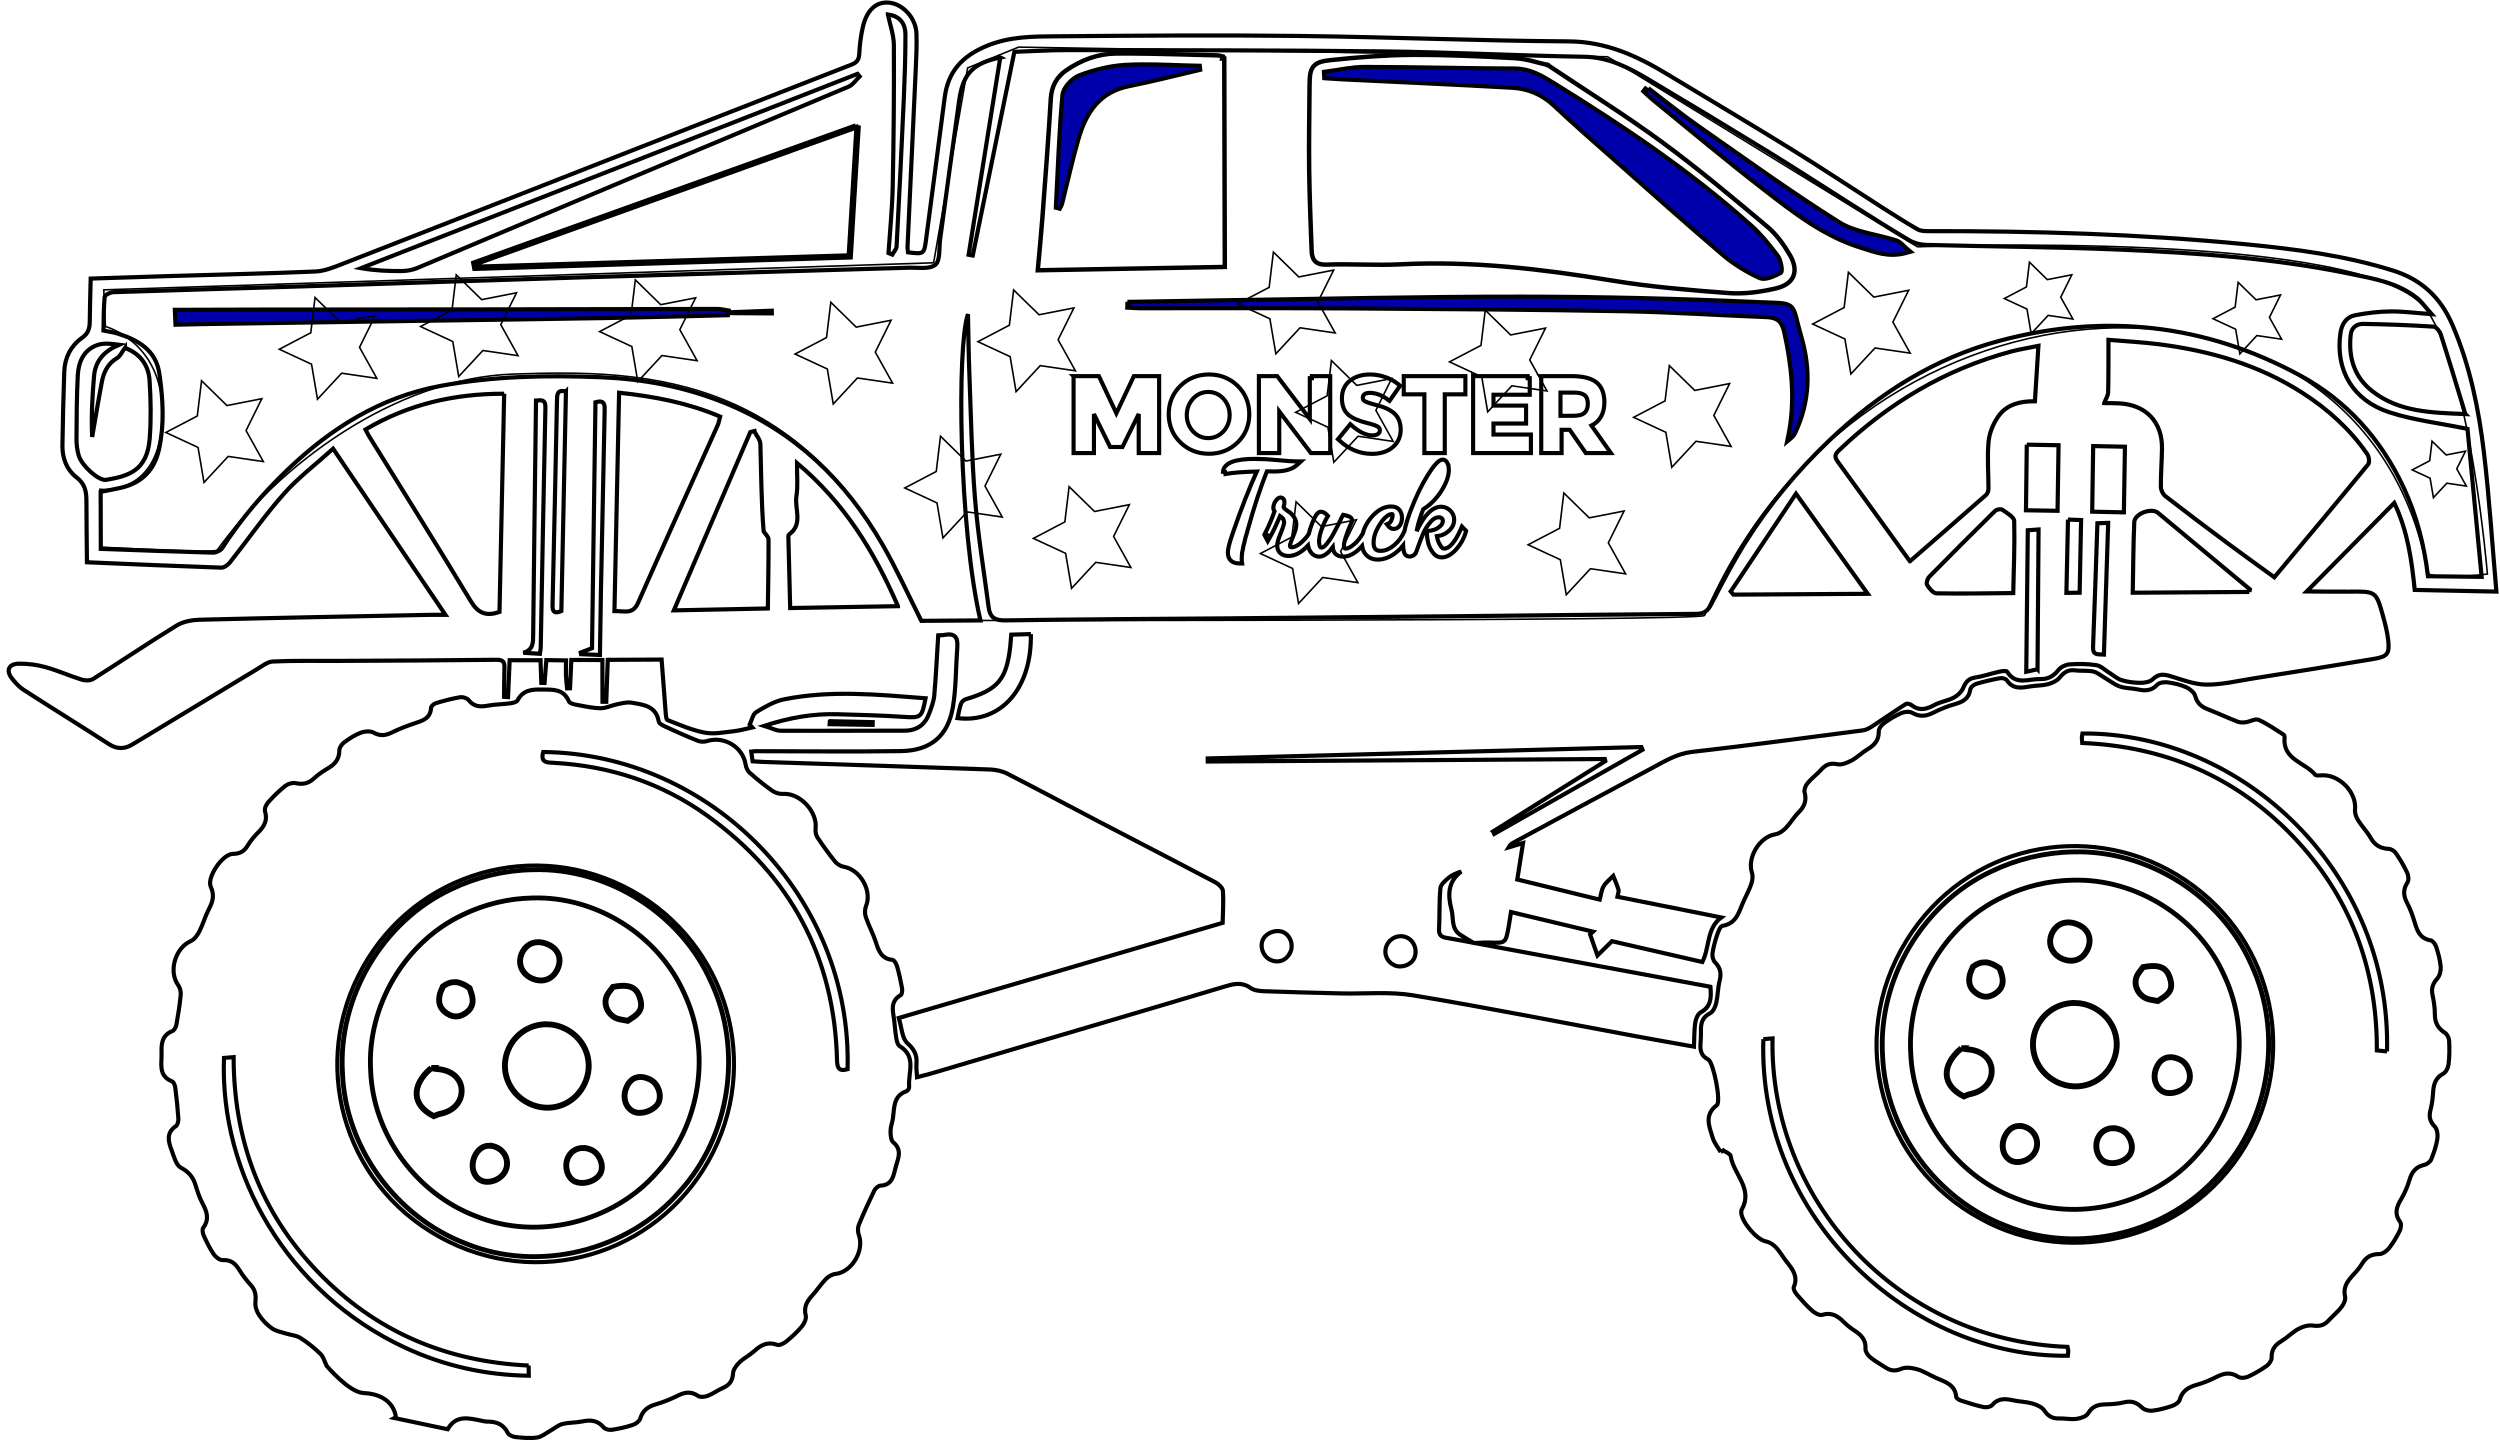 <?xml version="1.0" encoding="UTF-8" standalone="no"?>
<!-- Created with Inkscape (http://www.inkscape.org/) -->

<svg
   xmlns:dc="http://purl.org/dc/elements/1.1/"
   xmlns:cc="http://creativecommons.org/ns#"
   xmlns:rdf="http://www.w3.org/1999/02/22-rdf-syntax-ns#"
   xmlns:svg="http://www.w3.org/2000/svg"
   xmlns="http://www.w3.org/2000/svg"
   xmlns:sodipodi="http://sodipodi.sourceforge.net/DTD/sodipodi-0.dtd"
   xmlns:inkscape="http://www.inkscape.org/namespaces/inkscape"
   id="svg2"
   version="1.1"
   inkscape:version="0.48.4 r9939"
   width="1557.648"
   height="899.876"
   xml:space="preserve"
   sodipodi:docname="trucksvg.svg"><defs
     id="defs6" /><sodipodi:namedview
     pagecolor="#ffffff"
     bordercolor="#666666"
     borderopacity="1"
     objecttolerance="10"
     gridtolerance="10"
     guidetolerance="10"
     inkscape:pageopacity="0"
     inkscape:pageshadow="2"
     inkscape:window-width="1366"
     inkscape:window-height="744"
     id="namedview4"
     showgrid="false"
     inkscape:zoom="0.45"
     inkscape:cx="464.76637"
     inkscape:cy="532.08115"
     inkscape:window-x="0"
     inkscape:window-y="24"
     inkscape:window-maximized="1"
     inkscape:current-layer="svg2"
     inkscape:snap-bbox="true"
     showguides="true"
     inkscape:guide-bbox="true"
     fit-margin-top="0"
     fit-margin-left="0"
     fit-margin-right="0"
     fit-margin-bottom="0" /><g
     id="g10"
     inkscape:groupmode="layer"
     inkscape:label="ink_ext_XXXXXX"
     style="display:inline"
     transform="scale(1,-1)"><path
       id="rims"
       style="font-size:medium;font-style:normal;font-variant:normal;font-weight:normal;font-stretch:normal;text-indent:0;text-align:start;text-decoration:none;line-height:normal;letter-spacing:normal;word-spacing:normal;text-transform:none;direction:ltr;block-progression:tb;writing-mode:lr-tb;text-anchor:start;baseline-shift:baseline;color:#000000;fill:none;stroke:#000000;stroke-width:3.025;stroke-miterlimit:4;stroke-opacity:1;stroke-dasharray:none;marker:none;visibility:visible;display:inline;overflow:visible;enable-background:accumulate;font-family:Sans;-inkscape-font-specification:Sans"
       d="m 1291.686,-530.797 c 46.708,1.372 92.463,-27.65 111.057,-70.308 19.788,-42.224 11.767,-95.647 -19.738,-130.212 -31.938,-36.989 -87.901,-50.954 -133.299,-32.375 -43.454,16.563 -75.041,59.842 -76.767,106.287 -2.864,47.066 24.899,94.352 67.583,114.377 15.883,7.682 33.433,11.948 51.165,12.231 z m -0.155,-17.609 c 39.739,1.167 78.668,-23.525 94.488,-59.819 16.835,-35.925 10.012,-81.377 -16.793,-110.785 -27.173,-31.471 -74.787,-43.352 -113.412,-27.545 -36.971,14.092 -63.846,50.914 -65.314,90.43 -2.436,40.044 21.184,80.276 57.5,97.312 13.514,6.536 28.445,10.165 43.531,10.406 z m -959.402,6.522 c 46.708,1.372 92.463,-27.65 111.057,-70.308 19.788,-42.224 11.767,-95.647 -19.738,-130.212 -31.938,-36.989 -87.901,-50.954 -133.299,-32.375 -43.454,16.563 -75.041,59.842 -76.767,106.287 -2.864,47.066 24.899,94.352 67.583,114.377 15.883,7.682 33.433,11.948 51.165,12.231 z m -0.155,-17.609 c 39.739,1.167 78.668,-23.525 94.488,-59.819 16.835,-35.925 10.012,-81.377 -16.793,-110.785 -27.173,-31.471 -74.787,-43.352 -113.412,-27.545 -36.971,14.092 -63.846,50.914 -65.314,90.43 -2.436,40.044 21.184,80.276 57.5,97.312 13.514,6.536 28.445,10.165 43.531,10.406 z"
       inkscape:connector-curvature="0" /><path
       style="fill:none;stroke:#000000;stroke-opacity:1;display:inline"
       d="m 64.666,-180.593 517.027,16.856 21.197,121.424 31.73,12.952 367.01,-6.004 193.036,-118.416 c 0,0 283.441,11.232 317.716,-39.893 27.234,-40.623 37.416,-163.995 37.416,-163.995 0,0 -36.024,-4.702 -37.144,1.274 -39.979,213.197 -353.19,200.69 -450.582,-27.071 -1.574,-3.681 -488.944,-3.092 -488.944,-3.092 -62.143,155.523 -170.512,156.325 -253.306,153.486 -74.312,-2.548 -146.816,-57.316 -184.511,-109.664 -1.531,-2.126 -72.295,1.852 -72.295,1.852 l -0.708,36.059 c 0,0 38.782,-5.496 38.876,47.5 0.079,44.424 -35.491,53.884 -35.491,53.884 z"
       id="painting"
       inkscape:connector-curvature="0"
       sodipodi:nodetypes="ccccccscsssssccscc"
       inkscape:label="painting" /><path
       inkscape:connector-curvature="0"
       d="m 517.056,-449.345 c -0.051,-0.617 -0.105,-1.242 -0.154,-1.86 8.938,-0.148 17.869,-0.296 26.808,-0.444 0.013,0.574 0.025,1.14 0.031,1.712 -8.892,0.199 -17.792,0.399 -26.685,0.593 z m 286.779,-144.243 c 2.252,4.473 0.386,10.412 -3.977,12.644 -4.151,2.13 -10.509,0.102 -12.768,-4.073 -2.439,-4.53 -0.321,-10.771 4.421,-13.024 4.871,-2.316 9.819,-0.528 12.323,4.453 z m 64.916,-7.799 c 4.461,-2.059 10.619,0.199 12.492,4.581 2.007,4.698 -0.053,10.484 -4.486,12.587 -4.839,2.304 -10.547,0.116 -12.787,-4.896 -2.111,-4.737 -0.046,-10.039 4.78,-12.272 z m 419.725,277.661 c -0.337,-15.568 -0.66,-30.342 -0.983,-45.665 3.11,0.04 5.647,0.072 8.244,0.105 0.323,15.477 0.616,30.308 0.909,45.257 -2.743,0.103 -4.929,0.188 -8.171,0.304 z m 22.384,-84.075 c 0.895,27.6 1.775,54.685 2.655,82.021 -2.655,-0.097 -4.606,-0.173 -6.704,-0.245 -0.88,-25.991 -1.701,-51.603 -2.728,-77.208 -0.205,-5.193 3.124,-4.363 6.777,-4.568 z m -41.365,-9.215 c 0.22,28.995 0.425,57.857 0.645,87.111 -2.699,-0.199 -4.577,-0.335 -6.704,-0.489 -0.323,-29.609 -0.631,-58.682 -0.954,-88.142 2.758,0.593 4.694,1.011 7.012,1.52 z m -916.876,173.154 c -5.467,1.21 -5.508,-1.917 -5.577,-5.219 -0.89,-42.741 -1.773,-85.483 -2.783,-128.224 -0.105,-4.44 1.652,-4.955 5.493,-3.43 0.953,45.559 1.908,91.152 2.866,136.873 z M 553.214,-8.994 c 1.294,-6.354 3.694,-12.798 3.726,-19.255 0.155,-29.43 -0.116,-58.865 -0.733,-88.288 -0.289,-13.718 -1.718,-27.413 -2.632,-41.119 0.791,-0.315 1.583,-0.631 2.368,-0.953 0.933,1.674 2.588,3.302 2.677,5.02 1.628,30.728 3.154,61.47 4.518,92.216 0.579,13.156 0.998,26.332 1.003,39.5 0.013,7.886 -3.88,11.838 -10.927,12.88 z M 1262.807,-277.046 c -0.176,-14.196 -0.337,-27.408 -0.513,-40.896 6.953,-0.108 13.085,-0.205 19.685,-0.308 0.205,13.822 0.411,27.207 0.616,40.843 -6.909,0.128 -13.07,0.238 -19.788,0.361 z m 61.154,-1.288 c -6.762,0.148 -13.085,0.283 -19.788,0.425 -0.205,-13.978 -0.411,-27.228 -0.616,-40.896 6.938,-0.147 13.231,-0.283 19.744,-0.418 0.22,13.695 0.425,26.803 0.66,40.889 z M 336.378,-407.35 c 0.24,1.763 0.497,2.838 0.518,3.912 0.958,49.853 1.832,99.706 2.928,149.559 0.11,5.025 -2.363,4.594 -5.857,4.33 -0.612,-48.926 -1.253,-97.472 -1.775,-146.025 -0.051,-4.82 0.108,-9.35 -6.162,-11.145 3.187,-0.194 6.373,-0.386 10.349,-0.631 z m 34.627,156.752 c -0.72,-51.281 -1.435,-102.227 -2.149,-153.271 -2.51,-0.958 -4.782,-1.834 -7.053,-2.702 0.07,-0.342 0.148,-0.689 0.219,-1.036 3.688,-0.15 7.375,-0.304 11.77,-0.484 0.213,13.624 0.367,26.732 0.631,39.834 0.747,37.406 1.537,74.82 2.31,112.227 0.071,3.494 0.264,7.105 -5.728,5.432 z m 271.277,-144.474 c -4.427,-0.129 -8.308,-0.245 -12.213,-0.359 -0.258,-3.013 -0.387,-5.219 -0.631,-7.414 -2.324,-20.573 -7.736,-26.905 -27.73,-32.82 -1.21,-0.359 -2.58,-1.725 -2.998,-2.928 -0.978,-2.844 -1.429,-5.869 -2.092,-8.848 27.207,-3.256 46.307,18.507 45.663,52.369 z M 930.31,-518.034 c 0.226,-0.507 0.45,-1.016 0.682,-1.525 30.792,17.472 61.591,34.944 92.383,52.414 -0.22,0.566 -0.444,1.127 -0.67,1.693 -90.071,-2.375 -180.143,-4.742 -270.221,-7.11 0.013,-0.638 0.019,-1.269 0.025,-1.9 82.466,0.515 164.931,1.03 247.397,1.545 0.102,-0.431 0.213,-0.855 0.315,-1.286 -23.301,-14.608 -46.61,-29.221 -69.911,-43.83 z m 324.048,148.516 c 0.323,15.245 0.983,30.103 0.602,44.936 -0.073,2.445 -4.621,5.006 -7.452,7.007 -0.895,0.631 -3.491,0.18 -4.401,-0.707 -13.789,-13.558 -27.46,-27.221 -41.014,-41.018 -1.13,-1.151 -2.068,-4.015 -1.438,-5.05 1.364,-2.214 3.799,-5.291 5.853,-5.329 15.754,-0.308 31.523,0.021 47.849,0.161 z m 147.112,0.701 c 0.117,0.534 0.249,1.068 0.367,1.602 -19.084,15.895 -38.168,31.803 -57.266,47.672 -4.063,3.378 -14.566,-0.45 -14.801,-5.759 -0.616,-14.588 -0.66,-29.202 -0.939,-43.997 24.702,0.161 48.67,0.321 72.639,0.483 z m -323.121,0.334 c 0.56,-0.669 1.121,-1.338 1.674,-2.008 27.529,0.175 55.059,0.342 83.674,0.515 -14.993,20.928 -29.311,40.908 -44.685,62.356 -14.092,-21.088 -27.375,-40.972 -40.663,-60.863 z M 535.602,-47.629 c -0.431,0.535 -0.868,1.072 -1.305,1.608 -103.11,-40.355 -206.226,-80.708 -309.341,-121.063 8.713,-1.512 17.126,-1.898 25.531,-1.788 3.236,0.044 6.673,0.701 9.652,1.948 44.697,18.747 89.306,37.704 133.989,56.479 44.871,18.854 89.821,37.511 134.646,56.47 2.69,1.138 4.569,4.186 6.828,6.347 z M 1536.069,-257.993 c -5.251,17.215 -10.121,33.418 -15.285,49.526 -0.645,1.994 -2.875,4.845 -4.503,4.948 -14.625,0.914 -29.279,1.499 -43.918,1.712 -3.975,0.057 -7.29,-2.252 -7.76,-6.899 -1.423,-14.016 2.098,-26.184 13.627,-35.129 16.62,-12.903 36.334,-13.263 57.839,-14.158 z M 77.829,-216.776 c -1.762,-2.375 -2.862,-5.13 -4.885,-6.326 -5.756,-3.403 -8.292,-8.655 -9.451,-14.704 -2.193,-11.447 -4.065,-22.961 -6.07,-34.44 -0.606,12.792 0.085,25.444 1.184,38.058 0.839,9.627 6.563,15.591 15.558,19.395 -4.553,0.566 -9.293,1.242 -13.335,-0.135 -8.696,-2.96 -11.94,-10.554 -12.372,-18.99 -0.67,-13.14 -0.729,-26.313 -0.799,-39.466 -0.019,-3.521 0.414,-7.182 1.424,-10.541 1.913,-6.365 12.515,-15.798 17.004,-15.052 14.143,2.368 25.611,5.721 27.184,25.785 0.937,11.951 0.682,24.067 -0.07,36.044 -0.615,9.813 -6.023,16.95 -15.371,20.373 z M 559.476,-377.673 c -14.949,34.564 -33.739,64.712 -62.903,89.185 -0.057,-7.801 0.65,-14.331 -0.348,-20.599 -1.281,-7.986 4.427,-17.445 -4.646,-23.958 -0.489,-0.348 -0.367,-1.705 -0.348,-2.586 0.348,-14.229 0.72,-28.457 1.1,-43.212 22.214,0.386 43.997,0.766 67.144,1.171 z m -89.526,109.063 c -0.817,-0.199 -1.64,-0.405 -2.457,-0.612 -15.709,-36.608 -31.41,-73.219 -47.653,-111.075 20.508,0.411 39.511,0.798 58.578,1.184 0.194,14.916 0.49,28.951 0.42,42.979 -0.013,1.7 -1.989,3.386 -3.051,5.078 -1.454,17.805 -1.493,36.101 -2.027,54.388 -0.076,2.722 -2.483,5.373 -3.809,8.057 z m -87.117,-112.112 c 6.08,0.123 11.409,-2.381 14.698,5.09 16.312,37.002 33.082,73.804 49.646,110.697 0.695,1.537 0.92,3.289 1.486,5.386 -20.193,8.603 -40.94,12.515 -62.934,14.871 -0.973,-45.664 -1.925,-90.4 -2.896,-136.044 z m -68.705,135.408 c -31.234,0.039 -59.86,-6.583 -86.403,-22.292 0.824,-1.569 1.372,-2.786 2.067,-3.912 21.253,-34.344 42.764,-68.533 63.596,-103.128 4.543,-7.55 9.571,-9.428 17.825,-6.655 0.964,44.962 1.932,90.124 2.915,135.987 z m 875.877,-104.404 c 16.253,14.132 31.919,27.711 47.468,41.398 0.924,0.804 1.452,2.522 1.452,3.823 0.03,9.8 -0.836,19.665 0.073,29.375 0.499,5.445 2.948,11.268 6.131,15.785 5.207,7.408 13.642,9.441 22.736,9.325 0.734,11.596 1.438,22.761 2.186,34.518 -6.249,-1.287 -11.779,-2.124 -17.133,-3.566 -41.043,-11.075 -76.335,-32.162 -106.996,-61.403 -2.703,-2.58 -3.095,-4.15 -0.914,-7.144 14.864,-20.36 29.596,-40.823 44.996,-62.112 z M 533.613,-79.42 c -79.846,-28.67 -158.547,-56.925 -237.242,-85.181 0.097,-0.515 0.194,-1.022 0.29,-1.537 77.241,2.343 154.48,4.684 232.119,7.04 1.602,26.352 3.179,52.357 4.832,79.679 z M 1311.052,-251.146 c 2.699,-0.046 6.014,0.013 9.344,-0.167 16.649,-0.882 26.844,-11.531 26.653,-28.005 -0.102,-8.012 -0.763,-16.024 -0.704,-24.035 0,-1.983 1.291,-4.607 2.86,-5.825 12.674,-9.832 25.494,-19.459 38.373,-29.028 9.593,-7.136 19.333,-14.094 29.455,-21.468 19.847,23.771 39.282,46.956 58.469,70.355 0.983,1.203 0.587,4.71 -0.469,6.247 -10.752,15.638 -24.599,28.09 -40.515,38.315 -27.225,17.504 -57.472,26.178 -89.244,30.245 -10.239,1.307 -20.58,1.828 -31.581,2.774 -0.03,-11.776 0.059,-22.22 -0.191,-32.658 -0.059,-2.098 -1.467,-4.157 -2.45,-6.75 z M 623.228,-35.814 c -16.847,-3.575 -23.198,-9.863 -25.579,-26.607 -4.1,-28.896 -7.928,-57.828 -11.898,-86.747 -0.754,-5.476 0.205,-13.178 -2.973,-15.798 -3.63,-2.993 -10.991,-1.666 -16.737,-1.84 -67.845,-2.04 -135.698,-3.939 -203.542,-6.017 -57.799,-1.769 -115.587,-3.771 -173.382,-5.592 -39.506,-1.242 -79.014,-2.31 -118.517,-3.63 -1.907,-0.065 -5.272,-1.737 -5.383,-2.909 -0.67,-6.988 -0.584,-14.06 -0.751,-21.01 3.559,-0.728 6.227,-1.049 8.748,-1.834 12.773,-3.99 23.944,-10.336 26.059,-24.872 2.278,-15.656 3.275,-31.486 -0.195,-47.259 -2.91,-13.237 -10.943,-21.094 -23.989,-24.048 -3.903,-0.887 -7.849,-1.589 -12.372,-2.491 0.032,-11.789 0.064,-23.468 0.093,-35.508 23.889,-0.855 46.843,-1.75 69.805,-2.356 1.991,-0.05 4.873,1.32 5.922,2.948 11.553,17.915 25.276,33.964 40.634,48.694 27.004,25.895 57.852,45.238 94.975,52.188 33.022,6.178 66.587,6.809 100.122,5.464 26.499,-1.062 52.31,-5.96 76.975,-15.889 43.624,-17.561 75.607,-48.379 98.773,-88.642 8.662,-15.059 15.83,-30.979 24.054,-47.252 11.436,0.083 24.023,0.167 36.802,0.257 -13.501,58.135 -14.723,171.27 -7.767,190.807 0.29,-12.929 0.393,-24.505 0.843,-36.076 1.017,-26.307 1.454,-52.671 3.545,-78.9 1.814,-22.665 5.573,-45.181 8.508,-67.756 0.779,-6.029 3.686,-8.159 10.315,-8.05 45.76,0.728 91.526,0.863 137.287,1.256 48.172,0.411 96.345,0.863 144.518,1.345 49.57,0.496 99.132,1.132 148.708,1.454 5.006,0.032 7.208,1.841 9.422,6.133 6.756,13.115 13.598,26.242 21.441,38.719 14.66,23.308 32.24,44.293 52.209,63.327 30.61,29.164 65.36,51.23 106.491,62.119 65.026,17.227 127.602,10.334 186.746,-21.764 29.029,-15.753 50.313,-39.576 64.395,-69.647 8.126,-17.368 12.864,-35.67 15.241,-55.431 10.796,-0.129 21.299,-0.251 33.43,-0.399 -3.051,31.988 -6.029,63.236 -8.801,92.201 -17.573,3.61 -33.635,5.424 -48.67,10.341 -22.604,7.374 -33.855,26.088 -30.482,49.466 0.822,5.599 3.682,9.975 9.271,11.037 7.173,1.358 14.537,2.252 21.827,2.335 7.862,0.091 15.754,-0.99 25.729,-1.718 -3.887,4.345 -6.131,7.664 -9.124,10.058 -11.97,9.576 -26.77,12.015 -41.102,14.981 -47.321,9.8 -95.405,13.102 -143.518,15.173 -40.339,1.738 -80.751,1.886 -121.119,2.96 -3.594,0.091 -7.554,1.081 -10.62,2.89 -12.498,7.387 -24.746,15.207 -37.031,22.961 -16.615,10.488 -33.063,21.267 -49.801,31.554 -24.956,15.332 -50.039,30.462 -75.206,45.441 -12.458,7.416 -24.975,14.127 -40.399,14.38 -41.687,0.681 -83.347,2.868 -125.034,3.35 -65.613,0.761 -131.23,0.678 -196.843,0.8 -11.293,0.02 -22.594,-0.717 -33.268,-1.084 -8.785,-43.005 -17.35,-84.948 -25.915,-126.892 -0.855,0.155 -1.718,0.309 -2.58,0.463 6.576,41.024 13.153,82.052 19.71,122.917 z M 918.264,-587.462 c 49.061,-9.099 98.121,-18.204 147.421,-27.348 0.579,-6.745 0.597,-12.31 -6.043,-15.941 -1.82,-0.99 -3.069,-4.15 -3.416,-6.492 -0.676,-4.588 -0.534,-9.298 -0.773,-14.886 -12.116,2.169 -23.861,4.203 -35.573,6.378 -46.461,8.616 -92.819,17.844 -139.422,25.592 -14.569,2.42 -29.794,0.849 -44.717,1.203 -16.061,0.374 -32.123,0.779 -48.179,1.371 -2.831,0.108 -6.158,0.456 -8.339,1.995 -5.683,4.028 -10.818,2.535 -16.822,0.727 -44.911,-13.541 -89.936,-26.687 -134.924,-39.975 -15.651,-4.621 -31.288,-9.285 -46.938,-13.9 -2.772,-0.817 -5.592,-1.474 -9.137,-2.4 -0.167,3.011 -0.606,5.605 -0.393,8.14 0.45,5.438 -1.146,9.004 -5.618,12.98 -3.422,3.044 -3.551,9.787 -5.411,15.734 67.884,19.942 134.473,39.504 201.791,59.286 0.129,6.139 0.631,13.011 0.18,19.826 -0.135,1.944 -2.683,4.37 -4.723,5.444 -24.338,12.832 -48.81,25.412 -73.205,38.141 -18.823,9.827 -37.53,19.885 -56.436,29.55 -3.243,1.653 -7.22,2.472 -10.894,2.599 -47.06,1.68 -94.118,3.16 -141.178,4.704 -2.008,0.065 -4.016,0.226 -6.604,0.38 -0.257,1.841 -0.513,3.699 -0.836,6.042 1.262,0.129 2.067,0.277 2.876,0.277 30.123,-0.013 60.251,-0.399 90.362,0.057 18.54,0.283 29.345,9.332 32.407,27.511 2.052,12.226 1.775,24.838 2.734,37.266 0.464,5.991 -1.524,8.886 -7.896,7.631 -1.505,-0.295 -3.082,-0.205 -3.988,-0.257 -0.799,-12.677 -1.39,-25.053 -2.46,-37.387 -0.321,-3.714 -1.762,-7.375 -3.023,-10.94 -2.58,-7.323 -7.64,-11.126 -15.677,-11.107 -25.67,0.051 -51.339,-0.173 -77.002,-0.04 -2.871,0.014 -5.728,1.655 -10.252,3.051 16.089,5.232 30.638,7.664 45.606,7.233 13.59,-0.393 27.2,-0.707 40.766,-1.609 11.267,-0.752 11.816,-0.662 14.138,11.552 -29.421,2.284 -58.79,5.212 -88.025,-0.625 -6.146,-1.222 -12.027,-4.678 -17.483,-8.005 -2.13,-1.3 -2.747,-5.09 -4.054,-7.748 0.528,-0.593 1.055,-1.184 1.583,-1.776 -3.804,-0.81 -7.568,-1.95 -11.417,-2.362 -6.048,-0.65 -12.375,-1.988 -18.179,-0.895 -7.94,1.501 -15.559,4.873 -23.172,7.826 -0.882,0.348 -1.036,3.103 -1.178,4.769 -0.874,10.663 -1.647,21.339 -2.529,32.934 -11.428,-0.057 -22.452,-0.116 -33.54,-0.173 -0.327,-9.196 -0.637,-17.665 -0.946,-26.126 -0.777,0.013 -1.556,0.014 -2.335,0.025 -0.026,8.481 -0.046,16.97 -0.072,25.991 -6.434,0.014 -12.572,0.026 -19.35,0.04 -0.283,-6.057 -0.553,-11.848 -0.817,-17.633 -0.612,-0.013 -1.216,-0.019 -1.828,-0.032 -0.245,2.671 -0.598,5.341 -0.697,8.018 -0.108,2.877 0.021,5.76 0.06,9.364 -4.134,0.07 -8,0.135 -12.295,0.205 -0.386,-4.955 -0.748,-9.595 -1.11,-14.24 -0.673,0.019 -1.347,0.039 -2.02,0.057 -0.155,4.453 -0.309,8.907 -0.49,14.092 -6.39,0.013 -12.71,0.014 -19.228,0.021 -0.365,-8.122 -0.698,-15.541 -1.031,-22.967 -0.821,0.05 -1.643,0.096 -2.464,0.148 0.069,6.074 0.051,12.149 0.238,18.217 0.112,3.636 -0.951,4.91 -5.014,4.864 -32.798,-0.411 -65.597,-0.513 -98.396,-0.694 -13.602,-0.071 -27.219,0.232 -40.798,-0.367 -3.394,-0.148 -6.792,-2.903 -9.973,-4.814 -25.837,-15.54 -51.636,-31.133 -77.412,-46.769 -5.086,-3.089 -9.731,-3.192 -14.922,0.16 -17.61,11.39 -35.457,22.408 -53.083,33.766 -2.749,1.769 -5.077,4.381 -7.152,6.963 -4.003,4.974 -2.238,9.24 4.232,9.318 5.493,0.065 11.175,-0.637 16.467,-2.105 7.723,-2.149 15.112,-5.482 22.779,-7.87 2.149,-0.669 5.307,-0.617 7.108,0.515 17.376,10.966 34.408,22.484 51.918,33.23 4.029,2.472 9.491,3.494 14.333,3.617 47.971,1.21 95.949,2.09 143.924,3.057 2.67,0.051 5.341,-0.013 9.246,-0.014 -23.363,34.549 -46.262,68.412 -70.005,103.521 -10.588,-9.562 -21.666,-17.954 -30.713,-28.148 -11.946,-13.455 -22.243,-28.365 -33.422,-42.523 -1.297,-1.64 -3.721,-3.5 -5.561,-3.437 -27.64,0.927 -55.271,2.164 -83.682,3.353 -0.116,12.741 -0.285,25.393 -0.326,38.051 -0.019,5.882 -0.73,10.727 -6.261,14.937 -5.944,4.53 -8.795,11.839 -8.684,19.606 0.22,15.387 0.609,30.767 1.14,46.14 0.302,8.765 4.043,16.146 11.176,21.165 3.895,2.742 4.675,6.004 4.712,10.193 0.077,8.66 0.361,17.324 0.574,26.66 16.794,0.541 33.245,1.094 49.699,1.589 30.123,0.895 60.259,1.546 90.366,2.825 5.603,0.245 11.264,2.568 16.62,4.653 43.56,16.944 87.056,34.055 130.569,51.114 62.232,24.407 124.44,48.869 186.738,73.101 3.925,1.529 4.742,3.538 4.917,7.296 0.251,5.313 0.971,10.67 2.136,15.864 2.413,10.795 8.263,16.152 16.21,15.492 8.778,-0.728 16.931,-9.576 17.259,-19.329 0.232,-6.9 -0.065,-13.828 -0.38,-20.731 -1.699,-37.437 -3.475,-74.872 -5.2,-112.305 -0.051,-1.075 0.213,-2.17 0.329,-3.218 10.18,-1.21 10.045,-1.197 11.352,8.907 3.777,29.176 7.786,58.325 11.486,87.513 2.067,16.336 10.966,25.902 26.242,32.217 14.286,5.906 28.771,5.847 43.353,5.97 50.432,0.428 100.876,0.808 151.308,0.213 55.978,-0.66 111.944,-3.03 167.924,-3.388 23.121,-0.148 42.348,-8.916 61.222,-20.341 25.625,-15.518 51.43,-30.747 76.912,-46.501 19.364,-11.974 38.322,-24.601 57.504,-36.88 7.139,-4.575 14.312,-9.105 21.661,-13.351 1.775,-1.024 4.239,-1.159 6.395,-1.153 66.082,0.123 132.091,-1.782 197.895,-8.159 31.083,-3.019 62.004,-6.976 92.016,-16.416 17.661,-5.561 29.513,-16.642 36.818,-33.483 11.163,-25.733 16.59,-52.908 19.861,-80.465 3.315,-28.114 5.105,-56.416 7.686,-86.062 -17.778,0.367 -34.119,0.695 -50.871,1.037 -1.907,18.403 -4.298,36.441 -12.747,54.195 -18.145,-18.333 -35.601,-35.978 -54.538,-55.122 10.033,-0.065 18.292,-0.258 26.521,-0.148 16.62,0.232 16.693,0.315 21.093,-15.56 1.305,-4.723 2.538,-9.53 3.095,-14.383 0.983,-8.558 -0.279,-10.495 -8.654,-11.911 -25.113,-4.26 -50.284,-8.244 -75.441,-12.226 -9.696,-1.539 -19.465,-3.912 -29.176,-3.836 -7.51,0.059 -15.065,3.07 -22.443,5.297 -4.21,1.267 -7.407,1.486 -10.899,-1.924 -1.702,-1.666 -5.061,-2.278 -7.672,-2.265 -3.961,0.014 -8.053,0.521 -11.823,1.699 -2.86,0.887 -5.281,3.146 -7.921,4.775 -2.582,1.596 -5.031,4.112 -7.804,4.537 -5.471,0.836 -11.148,0.874 -16.678,0.483 -2.42,-0.167 -5.442,-1.622 -6.909,-3.494 -3.022,-3.836 -6.513,-5.804 -11.295,-5.643 -7.129,0.243 -15.27,-4.197 -20.654,4.6 -0.469,0.76 -3.389,0.334 -5.061,-0.039 -5.017,-1.121 -9.916,-2.871 -14.977,-3.636 -4.239,-0.631 -5.838,-2.966 -7.393,-6.557 -1.056,-2.426 -3.506,-4.723 -5.911,-5.979 -3.726,-1.95 -8.171,-2.516 -11.882,-4.497 -4.87,-2.601 -9.285,-4.047 -14.17,-0.245 -0.924,0.728 -2.904,1.339 -3.667,0.855 -7.158,-4.562 -14.098,-9.439 -21.203,-14.066 -1.718,-1.121 -3.738,-2.162 -5.721,-2.42 -35.457,-4.607 -70.895,-9.375 -106.417,-13.416 -9.394,-1.075 -16.794,-5.741 -24.588,-9.891 -28.792,-15.329 -57.466,-30.889 -86.172,-46.372 -1.338,-0.72 -2.62,-1.545 -3.565,-3.276 2.696,0.817 5.398,1.636 9.092,2.761 -1.222,-7.741 -2.362,-14.981 -3.583,-22.695 17.092,-4.178 33.912,-8.295 51.364,-12.562 0.824,3.025 1.062,6.017 2.434,8.352 1.435,2.453 3.95,4.273 5.998,6.371 1.112,-2.844 2.413,-5.637 3.262,-8.565 0.327,-1.119 -0.374,-2.541 -0.695,-4.349 21.802,-4.357 43.353,-8.656 64.705,-12.922 -9.228,-6.815 -7.053,-18.296 -11.751,-27.741 -18.829,4.33 -38.282,8.81 -56.332,12.966 -3.52,-3.468 -6.274,-6.177 -9.023,-8.886 -1.531,4.376 -3.069,8.751 -4.601,13.128 0.606,0.565 1.21,1.125 1.816,1.691 -16.932,4.047 -33.861,8.096 -51.101,12.215 -0.612,-3.855 -1.011,-6.707 -1.532,-9.538 -1.827,-9.865 -1.841,-9.8 -11.937,-9.46 -3.205,0.11 -6.429,-0.219 -9.659,-0.308 -2.85,1.737 -5.766,3.327 -8.514,5.16 -5.785,3.855 -4.015,10.341 -5.438,15.753 -2.362,9.004 -2.362,17.208 6.062,23.643 -2.947,-1.024 -5.67,-2.071 -7.78,-3.842 -2.124,-1.79 -4.961,-4.176 -5.174,-6.513 -0.785,-8.377 -0.399,-16.859 -0.857,-25.283 -0.205,-3.726 1.216,-5.149 4.634,-5.688 5.695,-0.908 11.351,-2.065 17.028,-3.122"
       style="fill:none;stroke:#000000;stroke-width:2.6;stroke-miterlimit:4;stroke-opacity:1;stroke-dasharray:none"
       id="frame"
       inkscape:label="#path16"><title
         id="title3215">frame</title></path><path
       inkscape:connector-curvature="0"
       id="backwheel"
       style="fill:none;stroke:#000000;stroke-width:2.574;stroke-miterlimit:4;stroke-opacity:1;stroke-dasharray:none"
       d="m 338.424,-468.542 c -1.883,-6.956 2.806,-6.531 6.82,-6.756 34.983,-1.949 67.21,-12.587 95.556,-33.012 51.899,-37.395 79.216,-88.315 80.722,-152.563 0.123,-5.303 1.86,-6.642 6.572,-5.316 2.926,107.369 -85.169,196.547 -189.668,197.647 z m -9.046,-382.275 c -51.569,2.426 -95.678,21.255 -131.331,58.34 -35.749,37.182 -52.393,82.215 -52.492,133.823 -2.335,-0.192 -4.201,-0.348 -5.994,-0.494 -2.759,-71.938 39.088,-146.238 112.878,-180.543 24.187,-11.248 49.856,-17.086 77.022,-17.459 -0.034,2.639 -0.057,4.357 -0.083,6.332 z m -106.298,242.423 c -29.569,-59.094 -7.396,-133.928 56.609,-165.298 61.919,-30.348 134.592,-4.37 164.663,55.895 30.561,61.243 5.225,135.433 -55.973,165.638 -61.444,30.335 -135.047,5.297 -165.299,-56.235 z m -19.533,-242.635 c -1.263,2.536 -1.986,5.624 -3.902,7.497 -3.805,3.713 -8.046,7.111 -12.542,9.948 -2.544,1.609 -5.973,1.776 -8.963,2.722 -2.947,0.933 -6.219,1.486 -8.666,3.192 -3.029,2.104 -5.757,4.948 -7.848,7.999 -1.536,2.238 -2.736,5.417 -2.483,8.018 0.411,4.228 0.15,7.689 -2.878,10.965 -2.709,2.941 -5.14,6.203 -7.258,9.601 -2.416,3.874 -5.118,6.256 -10.151,5.954 -1.841,-0.11 -4.437,1.834 -5.624,3.57 -2.507,3.663 -4.473,7.735 -6.319,11.797 -0.643,1.408 -1.012,3.829 -0.251,4.852 3.877,5.212 2.284,9.876 -0.358,14.903 -1.856,3.532 -3.227,7.374 -4.342,11.216 -1.503,5.181 -4.12,8.559 -9.251,11.249 -3.047,1.602 -4.333,7.051 -5.822,10.997 -2.005,5.295 -3.459,10.701 2.654,14.858 1.119,0.766 1.712,3.148 1.609,4.717 -0.425,6.448 -1.121,12.889 -1.939,19.298 -0.18,1.404 -0.962,3.469 -2.013,3.9 -8.773,3.591 -6.316,11.029 -6.536,17.702 -0.194,5.857 0.257,11.018 6.707,13.656 1.232,0.508 2.287,2.58 2.558,4.085 1.112,6.14 2.081,12.325 2.676,18.526 0.188,1.957 -0.441,4.409 -1.583,6.004 -6.142,8.565 -1.93,23.077 7.785,27.427 2.26,1.016 4.184,3.654 5.375,5.991 2.321,4.568 3.692,9.614 6.055,14.151 2.375,4.562 3.501,8.559 1.097,13.725 -2.678,5.76 7.289,20.394 13.681,20.483 4.289,0.065 7.048,1.41 9.26,5.147 1.907,3.224 4.474,6.14 7.132,8.81 3.614,3.636 5.27,7.4 3.717,12.638 -0.464,1.558 0.722,4.17 1.971,5.567 3.261,3.642 6.778,7.123 10.6,10.161 1.633,1.3 4.456,2.189 6.42,1.769 4.563,-0.977 8.128,-0.257 11.568,3 2.571,2.432 5.626,4.44 8.691,6.247 4.327,2.561 7.075,5.688 7.038,11.126 -0.013,1.732 1.605,3.984 3.133,5.11 3.22,2.368 6.701,4.607 10.412,6.01 2.347,0.882 5.816,1.088 7.876,-0.046 4.068,-2.244 7.361,-1.82 11.263,0.091 4.596,2.259 9.42,4.119 14.281,5.74 4.99,1.661 9.84,3.017 10.193,9.646 0.056,1.062 1.837,2.561 3.094,2.935 4.92,1.467 9.909,2.812 14.962,3.661 1.68,0.283 4.339,-0.496 5.328,-1.757 3.303,-4.195 7.223,-4.363 11.961,-3.488 4.596,0.851 9.344,0.844 13.991,1.461 1.627,0.219 3.988,0.747 4.587,1.886 3.374,6.422 8.896,6.814 15.186,6.718 6.816,-0.11 13.477,0.527 16.807,-7.452 0.469,-1.113 2.844,-1.725 4.44,-2.021 5.039,-0.933 10.123,-2.124 15.206,-2.2 3.41,-0.051 6.815,1.769 10.284,2.458 2.979,0.597 6.171,1.498 9.048,1.003 7.317,-1.254 15.329,-1.886 16.982,-11.808 0.224,-1.351 2.863,-2.549 4.602,-3.353 6.498,-2.985 13.043,-5.914 19.685,-8.565 1.659,-0.669 3.931,-0.779 5.63,-0.232 10.733,3.462 22.549,-3.642 24.183,-14.556 0.271,-1.809 1.185,-3.925 2.51,-5.096 4.505,-3.978 9.19,-7.801 14.094,-11.263 1.828,-1.281 4.511,-2.111 6.718,-1.955 10.418,0.739 21.519,-10.96 20.29,-21.507 -0.213,-1.815 0.16,-4.093 1.144,-5.578 3.443,-5.206 7.117,-10.283 11.044,-15.142 1.235,-1.531 3.41,-2.837 5.341,-3.171 10.353,-1.795 17.799,-14.918 13.912,-24.454 -0.817,-2.001 -0.863,-4.788 -0.167,-6.84 1.776,-5.278 4.518,-10.231 6.224,-15.528 1.775,-5.502 3.449,-10.49 10.412,-11.204 1.106,-0.116 2.425,-2.458 2.863,-3.996 1.273,-4.505 2.284,-9.099 3.108,-13.706 0.243,-1.364 0.013,-3.745 -0.83,-4.229 -7.009,-4.04 -4.71,-10.205 -4.048,-16.036 0.425,-3.77 0.714,-7.56 1.364,-11.293 0.283,-1.609 0.889,-3.79 2.073,-4.505 10.714,-6.486 5.084,-16.647 5.863,-25.315 0.083,-0.889 -0.83,-2.464 -1.622,-2.736 -8.39,-2.901 -7.548,-10.283 -8.481,-16.866 -0.373,-2.637 -1.48,-5.231 -1.493,-7.851 -0.014,-2.432 0.167,-5.869 1.693,-7.13 5.797,-4.807 2.947,-10.212 1.556,-15.257 -1.389,-5.046 -1.775,-11.384 -9.517,-11.738 -1.364,-0.065 -3.198,-1.712 -3.867,-3.089 -3.424,-7.032 -6.693,-14.149 -9.646,-21.39 -0.728,-1.796 -0.67,-4.363 0.014,-6.217 3.61,-9.819 -4.409,-23.191 -14.512,-24.304 -2.124,-0.232 -4.499,-1.615 -6.017,-3.186 -3.089,-3.179 -5.508,-7.001 -8.514,-10.277 -3.314,-3.623 -5.379,-7.18 -4.028,-12.504 0.502,-1.988 -1.005,-5.05 -2.51,-6.859 -2.838,-3.41 -6.178,-6.462 -9.627,-9.266 -1.531,-1.242 -4.227,-2.607 -5.721,-2.067 -6.004,2.196 -10.18,-0.224 -14.383,-4.047 -2.793,-2.535 -6.332,-4.273 -9.04,-6.88 -1.847,-1.782 -3.836,-4.389 -3.99,-6.737 -0.29,-4.64 -2.13,-7.374 -6.281,-9.177 -3.27,-1.416 -6.198,-3.661 -9.511,-4.942 -1.809,-0.701 -4.672,-1.003 -6.074,-0.045 -4.332,2.973 -8.141,2.343 -12.49,0.188 -4.389,-2.181 -8.996,-4.068 -13.7,-5.424 -4.885,-1.415 -8.231,-3.752 -9.788,-8.869 -0.508,-1.666 -2.766,-3.359 -4.588,-3.964 -4.222,-1.41 -8.629,-2.388 -13.037,-3.057 -1.64,-0.251 -4.163,0.296 -5.135,1.448 -3.641,4.338 -7.915,4.885 -13.101,3.79 -4.125,-0.868 -8.508,-0.598 -12.575,-1.628 -2.718,-0.682 -5.065,-2.799 -7.613,-4.214 -2.708,-1.506 -5.332,-3.784 -8.216,-4.203 -4.348,-0.637 -8.913,-0.18 -13.337,0.277 -1.753,0.179 -4.252,1.184 -4.91,2.535 -2.781,5.74 -7.485,7.188 -13.215,7.104 -0.877,-0.013 -1.765,0.258 -2.64,0.425 -8.033,1.577 -16.288,4.216 -21.604,-5.206 l -32.331,6.827 c 0.272,0.105 -0.245,14.884 -20.224,15.774 -8.892,0.396 -22.833,16.865 -22.833,16.865 z"
       sodipodi:nodetypes="ccccccccccccccsccccccccccccccccccccccccccccccccccccccccccccccccccccccccccccccccccccccccccccccccccccccccccccccccccccccccccccccccccccccccccsc"
       inkscape:label="#path18"><title
         id="title3177">backwheel</title></path><path
       inkscape:connector-curvature="0"
       id="frontwheel"
       style="fill:none;stroke:#000000;stroke-width:2.574;stroke-miterlimit:4;stroke-opacity:1;stroke-dasharray:none"
       d="m 1098.67,-647.444 c -3.532,-112.736 92.788,-198.663 189.718,-197.253 0.102,1.009 0.279,2.059 0.249,3.108 -0.03,0.823 -0.308,1.64 -0.455,2.394 -106.729,3.982 -185.793,92.222 -183.792,192.209 -1.95,-0.155 -3.855,-0.309 -5.721,-0.458 z m 388.581,-7.676 c 2.802,111.326 -89.582,198.785 -189.739,198.116 -0.132,-0.817 -0.381,-1.666 -0.396,-2.529 -0.03,-1.011 0.147,-2.033 0.264,-3.391 51.487,-2.143 95.552,-21.042 130.976,-57.877 35.615,-37.053 52.792,-82.072 52.572,-133.669 2.376,-0.245 4.122,-0.425 6.322,-0.65 z m -253.063,-104.313 c 56.357,-31.313 134.409,-12.684 168.059,51.276 28.442,54.06 14.185,126.75 -46.001,163.18 -55.961,33.874 -131.27,19.06 -168.44,-41.14 -38.208,-61.853 -15.106,-140.272 46.382,-173.316 z m -162.094,41.609 c -1.712,2.973 -4.054,5.76 -5.006,8.958 -2.073,6.963 -5.489,14.151 2.599,20.29 2.806,2.123 -2.117,26.835 -5.386,28.469 -4.446,2.232 -5.115,5.721 -4.78,9.999 0.2,2.671 0.348,5.354 0.277,8.031 -0.137,4.717 0.971,8.366 5.708,10.792 1.885,0.965 3.243,3.977 3.79,6.3 1.06,4.537 0.971,9.344 2.117,13.849 1.171,4.588 0.566,8.113 -2.831,11.55 -1.229,1.237 -1.854,3.83 -1.596,5.637 0.566,3.952 1.685,7.858 2.953,11.66 0.676,2.021 1.905,5.206 3.289,5.432 9.196,1.518 10.347,9.395 13.359,15.836 1.609,3.443 3.418,6.828 4.615,10.412 0.695,2.105 1.055,4.776 0.38,6.796 -3.14,9.479 4.769,22.49 14.531,23.983 2.309,0.354 4.735,2.065 6.434,3.809 2.935,3.019 5.071,6.828 8.044,9.802 3.642,3.635 5.194,7.361 3.784,12.553 -0.45,1.668 0.65,4.286 1.891,5.766 2.563,3.051 5.857,5.483 8.546,8.443 2.787,3.057 5.521,4.26 9.942,3.295 2.709,-0.591 6.242,0.914 8.939,2.356 3.507,1.879 6.403,4.877 9.838,6.937 4.3,2.58 7.195,5.548 7.047,11.075 -0.046,1.725 1.635,4.034 3.192,5.168 3.418,2.478 7.114,4.71 10.972,6.376 1.951,0.844 5.031,1.094 6.733,0.11 4.65,-2.717 8.698,-2.124 13.202,0.148 4.181,2.104 8.581,3.944 13.07,5.199 5.09,1.415 9.021,3.346 9.887,9.254 0.191,1.319 2.112,2.979 3.55,3.416 4.914,1.486 9.945,2.645 14.991,3.578 1.32,0.245 3.55,-0.321 4.195,-1.292 3.931,-5.908 9.388,-4.717 14.962,-3.79 3.521,0.585 7.202,0.411 10.62,1.332 2.64,0.714 5.647,2.046 7.305,4.073 2.655,3.236 5.222,5.128 9.579,4.556 3.741,-0.496 7.657,0.039 11.309,-0.714 2.479,-0.509 4.679,-2.445 6.982,-3.784 3.242,-1.892 6.264,-4.363 9.755,-5.579 3.491,-1.229 7.466,-1.005 11.148,-1.814 4.606,-1.017 8.523,-0.908 12.102,2.953 1.276,1.358 4.357,1.744 6.454,1.461 3.931,-0.528 7.965,-1.429 11.574,-3.044 2.317,-1.043 5.061,-3.34 5.647,-5.592 1.203,-4.499 3.887,-6.61 7.848,-8.16 6.249,-2.439 12.336,-5.276 18.585,-7.723 1.496,-0.584 3.374,-0.546 5.002,-0.321 2.728,0.374 5.955,2.381 7.98,1.487 5.471,-2.42 10.429,-5.985 15.534,-9.177 0.44,-0.27 0.734,-1.178 0.675,-1.75 -1.32,-13.978 12.674,-15.496 19.025,-23.225 0.587,-0.714 2.508,-0.528 3.799,-0.431 11.192,0.83 22.238,-10.56 21.064,-21.397 -0.22,-2.111 0.734,-4.671 1.892,-6.551 2.347,-3.783 5.574,-7.032 7.774,-10.887 2.596,-4.556 6.043,-6.756 11.265,-6.963 1.569,-0.065 3.608,-1.338 4.533,-2.683 2.626,-3.868 5.046,-7.934 7.026,-12.169 0.807,-1.731 1.115,-4.646 0.191,-6.074 -2.963,-4.556 -2.523,-8.521 -0.089,-13.096 2.098,-3.912 3.52,-8.231 4.811,-12.503 1.54,-5.161 3.491,-9.466 9.681,-10.475 1.379,-0.226 2.992,-2.466 3.506,-4.094 1.291,-4.028 2.435,-8.204 2.787,-12.394 0.205,-2.413 -0.572,-5.578 -2.127,-7.322 -2.802,-3.141 -3.843,-6.14 -2.963,-10.252 0.836,-3.912 1.467,-7.967 1.452,-11.957 -0.03,-5.212 1.878,-8.829 6.293,-11.615 1.379,-0.876 2.508,-3.165 2.596,-4.871 0.264,-4.885 0.235,-9.846 -0.337,-14.698 -0.249,-2.103 -1.599,-4.936 -3.3,-5.856 -4.591,-2.478 -5.955,-6.198 -6.293,-10.934 -0.264,-3.77 -0.587,-7.612 -1.57,-11.235 -1.159,-4.247 -0.777,-7.425 2.523,-10.798 1.584,-1.622 2.039,-5.219 1.643,-7.71 -0.689,-4.37 -2.171,-8.668 -3.843,-12.781 -0.616,-1.48 -2.582,-3.004 -4.195,-3.365 -5.251,-1.165 -7.848,-4.305 -9.315,-9.323 -1.247,-4.261 -3.066,-8.47 -5.339,-12.279 -2.875,-4.794 -4.195,-9.067 -0.44,-14.073 0.851,-1.14 0.455,-3.9 -0.323,-5.438 -1.892,-3.785 -4.048,-7.522 -6.674,-10.824 -1.393,-1.769 -3.975,-3.636 -6.043,-3.648 -5.046,-0.026 -8.302,-1.873 -10.84,-6.198 -1.79,-3.03 -4.386,-5.592 -6.748,-8.269 -3.051,-3.494 -4.885,-7.092 -3.726,-12.099 0.425,-1.892 -0.836,-4.659 -2.171,-6.363 -2.45,-3.148 -5.603,-5.734 -8.332,-8.681 -2.655,-2.871 -5.545,-3.52 -9.505,-2.948 -2.86,0.418 -6.337,-0.598 -8.963,-2.033 -3.873,-2.124 -7.07,-5.483 -10.869,-7.774 -4.019,-2.419 -6.073,-5.347 -5.926,-10.218 0.044,-1.718 -1.599,-4.047 -3.154,-5.141 -3.623,-2.582 -7.54,-4.852 -11.588,-6.693 -1.731,-0.785 -4.635,-1.03 -6.058,-0.083 -4.811,3.192 -9.065,2.259 -13.745,-0.147 -3.755,-1.938 -7.745,-3.572 -11.808,-4.723 -5.237,-1.482 -9.3,-3.663 -10.928,-9.435 -0.455,-1.622 -2.846,-3.192 -4.694,-3.823 -4.005,-1.37 -8.171,-2.47 -12.366,-2.972 -2.039,-0.245 -4.899,0.463 -6.293,1.84 -3.345,3.294 -6.704,4.511 -11.354,3.346 -3.638,-0.906 -7.51,-1.132 -11.28,-1.228 -4.694,-0.116 -8.434,-0.992 -11.104,-5.65 -1.1,-1.925 -4.635,-3.051 -7.217,-3.399 -3.476,-0.469 -7.114,0.368 -10.679,0.258 -4.151,-0.129 -6.924,1.254 -9.344,4.904 -1.452,2.162 -4.65,3.591 -7.349,4.376 -3.814,1.113 -7.936,1.138 -11.852,1.982 -4.973,1.075 -9.52,1.615 -13.363,-2.96 -0.968,-1.14 -3.682,-1.558 -5.339,-1.197 -4.782,1.024 -9.476,2.535 -14.14,4.054 -1.129,0.367 -2.802,1.416 -2.875,2.265 -0.675,7.923 -7.158,9.382 -12.747,11.924 -3.873,1.763 -7.54,4.119 -11.573,5.303 -3.11,0.914 -7.07,1.474 -9.843,0.296 -3.858,-1.641 -6.748,-1.275 -9.907,0.823 -3.167,2.092 -6.558,3.906 -9.454,6.313 -1.499,1.242 -3.122,3.584 -3.006,5.309 0.393,5.553 -2.58,8.559 -6.699,11.249 -2.412,1.575 -4.742,3.384 -6.781,5.417 -3.79,3.785 -7.619,6.275 -13.469,4.492 -1.699,-0.521 -4.607,1.107 -6.249,2.563 -3.487,3.095 -6.615,6.622 -9.646,10.18 -1.036,1.216 -2.291,3.462 -1.828,4.543 2.812,6.525 -0.618,10.997 -4.311,15.612 -2.375,2.953 -4.208,6.384 -6.783,9.131 -1.628,1.737 -4.047,3.308 -6.338,3.732 -5.683,1.062 -15.612,12.619 -15.316,18.54 0.026,0.437 0.11,0.914 0.321,1.286 7.381,13.077 -5.257,22.117 -6.891,33.392 -0.194,1.358 -2.987,2.331 -4.575,3.482 -0.547,-0.348 -1.094,-0.701 -1.641,-1.056"
       inkscape:label="#path20"><title
         id="title3175">frontwheel</title></path><path
       id="titletruck"
       style="font-size:medium;font-style:normal;font-variant:normal;font-weight:normal;font-stretch:normal;text-indent:0;text-align:start;text-decoration:none;line-height:normal;letter-spacing:normal;word-spacing:normal;text-transform:none;direction:ltr;block-progression:tb;writing-mode:lr-tb;text-anchor:start;baseline-shift:baseline;color:#000000;fill:none;stroke:#000000;stroke-width:2.574;stroke-opacity:1;marker:none;visibility:visible;display:inline;overflow:visible;enable-background:accumulate;font-family:Sans;-inkscape-font-specification:Sans"
       d="m 899.031,-286.375 c -1.625,0 -2.915,-1.066 -4.406,-2.688 -1.491,-1.622 -3.181,-3.952 -5.094,-7.031 -3.837,-6.166 -7.323,-13.403 -10.5,-21.688 -1.9,-4.949 -3.224,-9.344 -4,-13.219 -1.559,-3.535 -3.674,-6.4 -6.312,-8.625 -2.916,-2.447 -5.73,-3.594 -8.531,-3.594 -1.648,0 -2.618,0.433 -3.281,1.188 -0.663,0.754 -1.094,2.011 -1.094,3.969 0,3.568 1.325,7.463 4.125,11.719 2.803,4.25 5.317,6.031 7.312,6.031 0.325,0 0.308,-0.059 0.312,-0.062 0.004,-0.004 0.125,-0.135 0.125,-0.594 0,-0.987 -0.24,-2.029 -0.75,-3.156 l 0,-0.031 c -0.495,-1.107 -1.02,-1.616 -1.375,-1.781 l -1.469,-0.688 1,-1.281 c 0.805,-1.016 1.993,-1.656 3.25,-1.656 1.589,0 3.061,0.893 3.938,2.281 0.847,1.344 1.25,2.943 1.25,4.688 0,1.83 -0.525,3.493 -1.562,4.844 -1.145,1.489 -3.037,2.188 -5.25,2.188 -4.494,0 -8.701,-2.465 -12.5,-6.969 -2.597,-3.077 -4.31,-6.413 -5.156,-9.938 -1.449,-2.502 -3.091,-4.57 -4.906,-6.219 -2.431,-2.205 -4.401,-3.125 -5.594,-3.125 -0.589,0 -0.761,0.111 -0.906,0.281 -0.145,0.17 -0.312,0.573 -0.312,1.375 0,1.26 0.368,3.193 1.188,5.656 0.834,2.505 1.653,4.702 2.5,6.594 0.437,0.975 0.775,1.736 1,2.281 0.113,0.272 0.215,0.473 0.281,0.656 0.033,0.092 0.036,0.189 0.062,0.281 0.026,0.092 0.094,0.118 0.094,0.438 0,1.036 -0.774,1.861 -1.594,2.312 -0.82,0.452 -1.829,0.723 -3.125,0.969 l -0.875,0.188 -0.469,-0.75 c -0.363,-0.584 -0.782,-1.518 -1.438,-3 l -0.031,-0.031 -1.812,-3.656 -0.031,-0.031 -2,-3.781 c -0.761,-1.464 -1.47,-2.673 -2.125,-3.625 -0.69,-0.995 -1.393,-1.979 -2.156,-2.969 -0.715,-0.928 -1.4,-1.61 -2,-2.031 -0.012,-0.008 -0.02,0.008 -0.031,0 -0.587,-0.395 -1.042,-0.531 -1.375,-0.531 -0.535,0 -0.673,0.074 -0.969,0.625 -0.296,0.551 -0.562,1.662 -0.562,3.281 0,2.111 0.566,4.732 1.719,7.812 1.172,3.136 2.273,5.507 3.281,7.094 l 0.531,0.844 -0.656,0.719 c -1.083,1.194 -2.377,1.969 -3.812,1.969 -0.699,0 -1.286,-0.321 -1.75,-0.719 -0.464,-0.398 -0.851,-0.884 -1.25,-1.5 -0.798,-1.232 -1.598,-2.941 -2.469,-5.188 -0.898,-2.308 -1.554,-4.449 -2,-6.406 -1.011,-1.558 -2.353,-3.153 -4.062,-4.781 -2.593,-2.464 -4.803,-3.531 -6.594,-3.531 -0.581,0 -0.816,0.131 -0.906,0.219 -0.09,0.088 -0.188,0.256 -0.188,0.812 0,0.409 0.576,2.546 1.875,5.531 1.353,3.112 2.094,5.554 2.094,7.594 0,1.732 -0.549,3.365 -1.531,4.781 -0.005,0.008 0.005,0.023 0,0.031 -0.904,1.299 -1.92,2.365 -3.062,3.094 -0.012,0.007 -0.02,0.024 -0.031,0.031 -0.923,0.594 -1.774,1.225 -2.531,1.875 -0.547,0.461 -0.704,0.732 -0.75,0.875 0.01,0.054 0.01,0.177 0.031,0.281 0.042,0.208 0.099,0.509 0.188,0.906 0.186,0.823 0.281,1.227 0.281,1.812 0,0.746 -0.069,1.397 -0.438,2.031 -0.369,0.634 -1.205,1.125 -1.938,1.125 -1.378,0 -2.17,-0.95 -3.062,-2.125 -0.959,-1.276 -1.469,-2.824 -1.469,-4.469 0,-0.744 0.306,-1.416 0.719,-2.031 -1.647,-4.751 -3.643,-9.402 -6,-13.969 l 1.094,-0.562 c -0.01,-0.018 -0.021,-0.044 -0.031,-0.062 l -1.062,-0.562 0.688,-1.344 1.094,-2.062 1.156,2.031 c 2.026,3.471 4.209,8.069 6.5,13.562 0.264,-0.192 0.585,-0.429 0.594,-0.438 l 0.031,0 0.844,-0.781 0.031,-0.031 c 0.328,-0.286 0.463,-0.494 0.469,-0.5 0.003,-0.006 -0.003,-0.025 0,-0.031 0.096,-0.219 0.232,-0.55 0.375,-1 0.117,-0.374 0.188,-0.732 0.188,-1.125 0,-0.893 -0.658,-3.291 -2.062,-6.625 -1.448,-3.455 -2.219,-5.96 -2.219,-7.906 0,-1.795 0.651,-3.441 1.906,-4.625 1.282,-1.217 3.07,-1.781 5.062,-1.781 3.515,0 6.908,1.554 10.125,4.469 l 0.031,0 c 0.732,0.664 1.441,1.351 2.094,2.062 0.263,-1.541 0.813,-2.952 1.688,-4.156 1.274,-1.757 3.129,-2.781 5.219,-2.781 2.014,0 3.973,1.039 5.812,2.781 0.9,0.853 1.794,1.906 2.688,3.125 0.164,-1.603 0.596,-3.039 1.562,-4.062 1.198,-1.27 2.964,-1.844 5,-1.844 3.19,0 6.373,1.545 9.5,4.375 0.773,0.698 1.501,1.429 2.188,2.219 0.356,-2.202 1.169,-4.066 2.531,-5.5 1.842,-1.951 4.351,-2.938 7.219,-2.938 4.122,0 8.146,1.667 11.969,4.844 1.421,1.183 2.694,2.481 3.844,3.906 0.009,-0.398 0.038,-0.777 0.062,-1.094 0.056,-0.729 0.173,-1.498 0.344,-2.344 0.186,-0.962 0.539,-1.801 1.188,-2.438 0.641,-0.628 1.544,-0.969 2.438,-0.969 l 0.062,0 c 1.382,0 2.656,0.676 3.469,1.75 l 0.031,-0.031 c 0.145,0.141 0.096,0.108 0.125,0.156 0.013,0.019 0.019,0.044 0.031,0.062 0.004,0.007 0.027,-0.007 0.031,0 0.005,0.025 0.084,0.136 0.094,0.156 0.026,0.051 0.046,0.088 0.062,0.125 0.032,0.075 0.055,0.151 0.094,0.25 0.077,0.198 0.182,0.457 0.312,0.812 0.258,0.705 0.642,1.76 1.125,3.125 0.004,0.012 -0.004,0.019 0,0.031 0.975,2.729 2.002,5.395 3.094,7.969 1.052,2.478 2.528,4.806 4.438,7.031 l 0,0.031 c 1.834,2.149 3.546,3 5.188,3 0.768,0 1.321,-0.186 1.875,-0.656 0.516,-0.431 0.688,-0.838 0.688,-1.562 0,-1.252 -0.462,-2.269 -1.625,-3.312 -1.259,-1.128 -2.504,-1.846 -3.75,-2.25 -1.358,-0.442 -2.444,-0.656 -3.219,-0.656 l -1.312,0 0,-1.281 c 0,-1.972 0.268,-4.019 0.75,-6.094 0.503,-2.166 1.449,-4.169 2.812,-6.031 1.433,-1.955 3.412,-3.156 5.625,-3.156 3.123,0 6.114,1.773 8.969,4.906 2.854,3.117 4.904,6.765 6.094,10.875 l 0.188,0.719 -0.5,0.531 -0.781,0.781 -1.344,1.375 -0.75,-1.75 c -1.859,-4.176 -3.73,-7.255 -5.5,-9.219 -1.77,-1.964 -3.342,-2.75 -4.812,-2.75 -0.71,0 -1.405,0.387 -2.25,1.719 -0.93,1.451 -1.522,2.749 -1.812,3.906 -0.21,0.836 -0.334,1.471 -0.469,2.156 1.016,0.132 1.992,0.232 3.125,0.625 1.8,0.625 3.482,1.751 5.062,3.344 1.672,1.696 2.594,3.843 2.594,6.188 0,2.194 -0.857,4.206 -2.406,5.75 l -0.031,0 c -1.559,1.542 -3.547,2.406 -5.75,2.406 -3.449,0 -6.7,-2.141 -9.719,-5.938 -1.866,-2.347 -3.698,-5.621 -5.5,-9.312 0.777,4.186 2.119,8.733 4.094,13.656 4.404,2.765 8.157,6.492 11.188,11.219 3.119,4.877 4.781,9.305 4.781,13.375 0,1.539 -0.271,2.925 -0.844,4.125 l 0.031,0 c -0.283,0.599 -0.652,1.122 -1.125,1.531 -0.473,0.409 -1.098,0.688 -1.75,0.688 z M 782.25,-285.906 c -6.215,0 -10.967,-0.552 -14.375,-1.781 -3.408,-1.229 -5.646,-3.4 -5.875,-6.25 l 1.281,-0.094 0.219,-1.281 c 4.699,0.833 11.387,1.322 19.562,1.531 -4.625,-10.169 -9.652,-22.936 -15.094,-38.719 -0.004,-0.01 0.004,-0.021 0,-0.031 -1.927,-5.569 -2.938,-9.328 -2.938,-11.75 0,-2.076 0.629,-3.889 1.969,-5.094 1.339,-1.205 3.201,-1.688 5.438,-1.688 l 1.5,0 -0.219,1.469 c -0.034,0.24 -0.062,0.78 -0.062,1.531 0,0.583 0.044,1.204 0.094,1.875 0.05,0.675 0.084,1.283 0.156,1.812 0.076,0.52 0.238,1.206 0.438,2.062 l 0,0.031 0,0.031 0.344,1.875 c 0.007,0.022 0.024,0.071 0.031,0.094 l 0,0.031 c 0.167,0.564 0.373,1.303 0.625,2.344 l 0,0.031 0.5,2.312 0.031,0.094 c 0.159,0.533 0.438,1.418 0.812,2.75 0.388,1.373 0.653,2.365 0.812,2.938 3.779,13.71 7.729,25.71 11.844,36.094 0.548,-0.005 1.041,-0.015 1.875,-0.031 1.254,-0.026 2.159,-0.031 2.75,-0.031 6.281,0 11.029,1.227 14.125,4.031 l 2.469,2.25 -3.312,0 c -2.074,0 -5.809,0.262 -11.094,0.781 -5.339,0.519 -9.968,0.781 -13.906,0.781 z"
       inkscape:connector-curvature="0" /><path
       id="windows"
       style="font-size:medium;font-style:normal;font-variant:normal;font-weight:normal;font-stretch:normal;text-indent:0;text-align:start;text-decoration:none;line-height:normal;letter-spacing:normal;word-spacing:normal;text-transform:none;direction:ltr;block-progression:tb;writing-mode:lr-tb;text-anchor:start;baseline-shift:baseline;color:#000000;fill:none;stroke:#000000;stroke-width:2.774;stroke-miterlimit:4;stroke-opacity:1;stroke-dasharray:none;marker:none;visibility:visible;display:inline;overflow:visible;enable-background:accumulate;font-family:Sans;-inkscape-font-specification:Sans"
       d="M 533.188,-78.219 C 453.342,-106.889 374.632,-135.119 295.938,-163.375 l -1.031,-0.375 0.188,-1.094 c 0.097,-0.517 0.216,-1.019 0.312,-1.531 l 0.188,-1.094 1.094,0.031 c 77.241,2.343 154.485,4.707 232.125,7.062 l 1.188,0.031 0.062,1.156 c 1.602,26.352 3.191,52.366 4.844,79.688 l -1.281,0.062 -0.438,1.219 z m 346.344,44.031 c -16.733,-0.094 -33.488,-1.501 -50.094,-3.219 -5.494,-0.568 -8.975,-1.451 -11.062,-3.969 -2.087,-2.518 -2.389,-6.107 -2.438,-11.5 -0.148,-17.61 -0.462,-35.235 -0.25,-52.875 0.207,-16.756 0.933,-33.501 1.531,-50.219 0.093,-2.594 0.475,-4.9 1.969,-6.594 1.494,-1.694 3.946,-2.439 7.344,-2.312 15.27,0.576 30.707,-0.59 46.156,0.188 44.153,2.227 87.675,-2.85 131.219,-10.031 24.186,-3.989 48.682,-6.058 73.094,-7.875 9.791,-0.727 19.975,0.695 29.5,2.906 5.509,1.286 9.296,3.849 10.844,7.562 1.548,3.714 0.746,8.237 -2.063,13.094 -3.776,6.532 -8.482,13.085 -14.312,17.969 -21.499,18.005 -43.062,36.09 -65.688,52.719 -22.339,16.417 -45.911,31.065 -70.844,47.75 l -0.719,-1.062 0.281,1.25 c -5.346,1.153 -12.648,3.73 -20.219,4.156 -21.38,1.205 -42.815,2.183 -64.25,2.062 z m -176.125,0.875 c -2.624,0.008 -5.251,-0.01 -7.875,-0.031 -11.387,-0.093 -22.072,-4.072 -31.438,-10.656 -5.877,-4.131 -8.933,-9.934 -9.375,-17.375 -1.46,-24.678 -3.366,-49.33 -5.219,-74 -0.771,-10.338 -1.809,-20.682 -2.781,-31.625 l -0.125,-1.406 1.438,0.031 c 38.378,0.695 75.959,1.348 113.844,2.031 l 1.25,0.031 0,1.281 c -0.117,43.327 -0.228,85.911 -0.344,128.594 l -1.281,0 0.281,1.25 c -1.317,0.299 -2.175,0.661 -3.344,0.688 -18.32,0.399 -36.666,1.129 -55.031,1.188 z"
       inkscape:connector-curvature="0" /><path
       id="screws"
       style="font-size:medium;font-style:normal;font-variant:normal;font-weight:normal;font-stretch:normal;text-indent:0;text-align:start;text-decoration:none;line-height:normal;letter-spacing:normal;word-spacing:normal;text-transform:none;direction:ltr;block-progression:tb;writing-mode:lr-tb;text-anchor:start;baseline-shift:baseline;color:#000000;fill:none;stroke:#000000;stroke-width:3.674;stroke-miterlimit:4;stroke-opacity:1;stroke-dasharray:none;marker:none;visibility:visible;display:inline;overflow:visible;enable-background:accumulate;font-family:Sans;-inkscape-font-specification:Sans"
       d="m 340.941,-638.18 c -9.806,0.175 -19.243,-5.251 -23.812,-14.75 l 0,-0.031 c -6.178,-12.883 -0.727,-28.047 12.344,-34.469 3.264,-1.6 6.681,-2.47 10.031,-2.688 10.052,-0.653 19.714,4.675 24.531,14.438 6.421,13 1.354,28.009 -11.688,34.625 -3.688,1.87 -7.569,2.807 -11.406,2.875 z m 22.175,-77.072 c 1.807,0.016 3.706,-0.416 5.594,-1.312 2.43,-1.15 4.395,-3.52 5.438,-6.219 1.043,-2.699 1.145,-5.672 0.094,-7.969 -1.097,-2.382 -3.637,-4.372 -6.656,-5.438 -1.51,-0.533 -3.117,-0.824 -4.688,-0.844 -1.559,-0.02 -3.101,0.234 -4.438,0.781 -0.01,0.004 -0.021,-0.004 -0.031,0 -4.749,1.986 -7.15,9.367 -4.531,15.031 1.744,3.779 5.244,5.933 9.219,5.969 z m -58.344,1.406 c 1.625,0.016 3.339,-0.385 5.094,-1.281 0.01,-0.004 0.021,0.004 0.031,0 5.439,-2.812 7.578,-9.297 4.844,-14.688 -1.973,-3.894 -6.545,-6.437 -10.781,-6.531 -1.412,-0.032 -2.804,0.202 -4.031,0.75 -5.104,2.285 -7.067,9.37 -3.937,15.625 1.482,2.951 3.585,4.834 5.969,5.656 0.891,0.307 1.838,0.459 2.812,0.469 z m 93.625,42.812 c 2.002,0.132 4.281,-0.371 6.781,-1.625 2.375,-1.193 4.255,-3.567 5.219,-6.281 0.964,-2.714 0.98,-5.722 -0.125,-8.062 -1.077,-2.285 -3.814,-4.385 -6.906,-5.5 -1.546,-0.557 -3.153,-0.845 -4.656,-0.875 -1.503,-0.03 -2.879,0.21 -3.969,0.75 -5.273,2.621 -7.201,9.42 -4.156,15.719 1.473,3.051 3.49,4.814 5.906,5.531 0.604,0.179 1.239,0.3 1.906,0.344 z m -129.644,5.62 c 1.075,-0.267 2.247,-0.584 3.624,-0.666 8.72,-0.56 14.618,-5.534 15.203,-12.329 0.631,-7.562 -4.482,-13.745 -13.12,-15.536 -0.407,-0.085 -0.796,-0.172 -1.166,-0.292 -0.07,-0.022 -0.139,-0.06 -0.208,-0.083 -0.339,-0.116 -0.684,-0.244 -1,-0.375 -0.654,-0.263 -1.251,-0.502 -1.833,-0.75 -6.959,3.506 -10.379,8.278 -10.663,13.454 -0.284,5.176 2.621,11.075 9.163,16.577 z m 118.644,51.192 c 2.677,0.095 4.795,-0.261 6.406,-1.062 2.652,-1.319 4.299,-3.783 5.313,-8.031 0.872,-3.681 0.082,-5.885 -1.531,-7.812 -1.529,-1.827 -3.957,-3.314 -6.469,-4.906 -1.726,0.318 -3.447,0.623 -5.125,0.969 -6.443,1.321 -10.517,8.674 -7.938,14.531 0.114,0.255 0.236,0.498 0.375,0.75 0.891,1.604 2.253,3.167 3.531,4.906 2.029,0.379 3.831,0.6 5.438,0.656 z m -104.062,2.312 c 0.338,-0.005 0.663,-0.025 1,-0.062 2.69,-0.298 5.441,-1.666 8.25,-3.656 0.369,-1.062 0.723,-2.107 1.062,-3.156 l 0,-0.031 c 0.849,-2.543 1.085,-4.833 0.594,-6.844 -0.491,-2.01 -1.666,-3.787 -3.875,-5.375 -1.794,-1.295 -3.592,-2.055 -5.375,-2.25 -0.992,-0.104 -2.002,-0.032 -3,0.219 -0.508,0.13 -1.02,0.307 -1.531,0.531 -0.512,0.222 -1.015,0.496 -1.531,0.812 -0.258,0.159 -0.522,0.317 -0.781,0.5 -4.379,3.079 -5.356,7.072 -3.969,12.188 0.099,0.369 0.231,0.745 0.375,1.125 0.4,1.044 0.936,2.154 1.438,3.312 2.573,1.948 4.978,2.724 7.344,2.688 z m 52.438,24.875 c 2.001,-0.06 4.133,-0.607 6.312,-1.688 3.207,-1.588 5.205,-3.894 6.062,-6.594 0.857,-2.7 0.584,-5.847 -1.094,-9.125 -2.424,-4.736 -6.725,-7.002 -11.531,-6.375 -1.602,0.209 -3.276,0.723 -4.938,1.594 -6.1,3.2 -8.244,9.881 -5.125,15.906 1.601,3.107 4.004,5.067 6.875,5.875 1.077,0.303 2.237,0.442 3.438,0.406 z m 980.661,-115.9 c 1.807,0.016 3.706,-0.416 5.594,-1.312 2.43,-1.15 4.395,-3.52 5.438,-6.219 1.043,-2.699 1.145,-5.672 0.094,-7.969 -1.097,-2.382 -3.637,-4.372 -6.656,-5.438 -1.51,-0.533 -3.117,-0.824 -4.688,-0.844 -1.559,-0.02 -3.101,0.234 -4.438,0.781 -0.01,0.004 -0.021,-0.004 -0.031,0 -4.749,1.986 -7.15,9.367 -4.531,15.031 1.744,3.779 5.244,5.933 9.219,5.969 z m -58.344,1.406 c 1.625,0.016 3.339,-0.385 5.094,-1.281 0.01,-0.004 0.021,0.004 0.031,0 5.439,-2.812 7.578,-9.297 4.844,-14.688 -1.973,-3.894 -6.545,-6.437 -10.781,-6.531 -1.412,-0.032 -2.804,0.202 -4.031,0.75 -5.104,2.285 -7.067,9.37 -3.937,15.625 1.482,2.951 3.585,4.834 5.969,5.656 0.891,0.307 1.838,0.459 2.812,0.469 z m 93.625,42.812 c 2.002,0.132 4.281,-0.371 6.781,-1.625 2.375,-1.193 4.255,-3.567 5.219,-6.281 0.964,-2.714 0.98,-5.722 -0.125,-8.062 -1.077,-2.285 -3.814,-4.385 -6.906,-5.5 -1.546,-0.557 -3.153,-0.845 -4.656,-0.875 -1.503,-0.03 -2.879,0.21 -3.969,0.75 -5.273,2.621 -7.201,9.42 -4.156,15.719 1.473,3.051 3.49,4.814 5.906,5.531 0.604,0.179 1.239,0.3 1.906,0.344 z m -129.644,5.62 c 1.075,-0.267 2.247,-0.584 3.624,-0.666 8.72,-0.56 14.618,-5.534 15.203,-12.329 0.631,-7.562 -4.482,-13.745 -13.12,-15.536 -0.407,-0.085 -0.796,-0.172 -1.166,-0.292 -0.07,-0.022 -0.139,-0.06 -0.208,-0.083 -0.339,-0.116 -0.684,-0.244 -1,-0.375 -0.654,-0.263 -1.251,-0.502 -1.833,-0.75 -6.959,3.506 -10.379,8.278 -10.663,13.454 -0.284,5.176 2.621,11.075 9.163,16.577 z m 118.644,51.192 c 2.677,0.095 4.795,-0.261 6.406,-1.062 2.652,-1.319 4.299,-3.783 5.313,-8.031 0.872,-3.681 0.082,-5.885 -1.531,-7.812 -1.529,-1.827 -3.957,-3.314 -6.469,-4.906 -1.726,0.318 -3.447,0.623 -5.125,0.969 -6.443,1.321 -10.517,8.674 -7.938,14.531 0.114,0.255 0.236,0.498 0.375,0.75 0.891,1.604 2.253,3.167 3.531,4.906 2.029,0.379 3.831,0.6 5.438,0.656 z m -104.062,2.312 c 0.338,-0.005 0.663,-0.025 1,-0.062 2.69,-0.298 5.441,-1.666 8.25,-3.656 0.369,-1.062 0.723,-2.107 1.062,-3.156 l 0,-0.031 c 0.849,-2.543 1.085,-4.833 0.594,-6.844 -0.491,-2.01 -1.666,-3.787 -3.875,-5.375 -1.794,-1.295 -3.592,-2.055 -5.375,-2.25 -0.992,-0.104 -2.002,-0.032 -3,0.219 -0.508,0.13 -1.02,0.307 -1.531,0.531 -0.512,0.222 -1.015,0.496 -1.531,0.812 -0.258,0.159 -0.522,0.317 -0.781,0.5 -4.379,3.079 -5.356,7.072 -3.969,12.188 0.099,0.369 0.231,0.745 0.375,1.125 0.4,1.044 0.936,2.154 1.438,3.312 2.573,1.948 4.978,2.724 7.344,2.688 z m 52.438,24.875 c 2.001,-0.06 4.133,-0.607 6.312,-1.688 3.207,-1.588 5.205,-3.894 6.062,-6.594 0.857,-2.7 0.584,-5.847 -1.094,-9.125 -2.424,-4.736 -6.725,-7.002 -11.531,-6.375 -1.602,0.209 -3.276,0.723 -4.938,1.594 -6.1,3.2 -8.244,9.881 -5.125,15.906 1.601,3.107 4.004,5.067 6.875,5.875 1.077,0.303 2.237,0.442 3.438,0.406 z m 3.91,-50.192 c -9.806,0.175 -19.243,-5.251 -23.812,-14.75 l 0,-0.031 c -6.178,-12.883 -0.727,-28.047 12.344,-34.469 3.264,-1.6 6.681,-2.47 10.031,-2.688 10.052,-0.653 19.714,4.675 24.531,14.438 6.421,13 1.354,28.009 -11.688,34.625 -3.688,1.87 -7.569,2.807 -11.406,2.875 z"
       inkscape:connector-curvature="0" /><path
       id="titlemonster"
       style="font-size:medium;font-style:normal;font-variant:normal;font-weight:normal;font-stretch:normal;text-indent:0;text-align:start;text-decoration:none;line-height:normal;letter-spacing:normal;word-spacing:normal;text-transform:none;direction:ltr;block-progression:tb;writing-mode:lr-tb;text-anchor:start;baseline-shift:baseline;color:#000000;fill:none;stroke:#000000;stroke-width:2.574;stroke-opacity:1;marker:none;visibility:visible;display:inline;overflow:visible;enable-background:accumulate;font-family:Sans;-inkscape-font-specification:Sans"
       d="m 960.281,-234.344 0,-1.281 0,-45.375 0,-1.281 1.281,0 10.125,0 1.281,0 0,1.281 0,13.188 5.062,0 9.656,-13.906 0.375,-0.562 0.688,0 12.438,0 2.5,0 -1.438,2.031 -10.656,15.094 c 5.183,2.575 8.031,7.535 8.031,14.469 0,5.523 -1.632,9.832 -5,12.5 -3.39,2.678 -8.683,3.844 -15.875,3.844 l -17.188,0 -1.281,0 z m -42.438,0 0,-1.281 0,-45.375 0,-1.281 1.281,0 33.406,0 1.312,0 0,1.281 0,8.969 0,1.281 -1.312,0 -22,0 0,6.844 19.031,0 1.281,0 0,1.281 0,8.625 0,1.281 -1.281,0 -19.031,0 0,6.781 21.312,0 1.281,0 0,1.281 0,9.031 -1.281,0 0,1.281 -32.719,0 -1.281,0 z m -43.219,0 0,-1.281 0,-8.781 0,-1.281 1.281,0 11.562,0 0,-35.312 0,-1.281 1.281,0 10.125,0 1.312,0 0,1.281 0,35.312 11.531,0 1.312,0 0,1.281 0,8.781 0,1.281 -1.312,0 -35.812,0 -1.281,0 z m -90.25,0 0,-1.281 0,-45.375 0,-1.281 1.281,0 10.125,0 1.281,0 0,1.281 0,24.656 19.312,-25.406 0.375,-0.531 0.656,0 10.125,0 1.281,0 0,1.281 0,45.375 0,1.281 -1.281,0 -10.125,0 0,-1.281 -1.312,0 0,-25.406 -19.938,26.188 -0.375,0.5 -0.625,0 -9.5,0 -1.281,0 z m -115.469,0 0,-1.281 0,-45.375 0,-1.281 1.281,0 10.125,0 1.281,0 0,1.281 0,23.031 9.75,-19.812 0.344,-0.719 0.812,0 6.031,0 0.812,0 0.344,0.688 9.812,19.875 0,-23.062 0,-1.281 1.281,0 10.125,0 1.312,0 0,1.281 0,45.375 0,1.281 -1.312,0 -13.625,0 -0.812,0 -0.344,-0.75 -10.562,-22.406 -10.531,22.406 -0.344,0.75 -0.812,0 -13.688,0 -1.281,0 z m 184.688,1.031 c -4.844,0 -9.008,-1.228 -12.344,-3.75 -3.399,-2.566 -5.156,-6.387 -5.156,-11 0,-4.541 1.331,-8.168 4.125,-10.469 2.689,-2.208 6.725,-3.878 12.094,-5.156 0.011,-0.003 0.02,0.003 0.031,0 3.252,-0.807 5.412,-1.647 6.219,-2.219 0.839,-0.598 1.156,-1.179 1.156,-2.188 0,-1.028 -0.317,-1.632 -1.094,-2.219 -0.77,-0.584 -1.918,-0.969 -3.594,-0.969 -3.707,0 -7.972,1.96 -12.719,6.125 l -1,0.875 -0.844,-1.031 -6.031,-7.406 -0.781,-0.938 0.906,-0.812 c 5.949,-5.503 12.783,-8.312 20.281,-8.312 5.194,0 9.53,1.344 12.844,4.094 3.31,2.745 5.031,6.487 5.031,10.875 0,4.319 -1.313,7.83 -4,10.219 -2.586,2.305 -6.124,3.966 -10.562,5.062 -4.261,1.051 -7.023,2.057 -7.844,2.594 -0.911,0.596 -1.188,1.127 -1.188,2.062 0,1 0.259,1.599 0.969,2.188 0.688,0.565 1.704,0.906 3.188,0.906 3.89,0 7.651,-1.373 11.406,-4.219 l 1.062,-0.781 0.781,1.094 5.125,7.375 0.656,0.969 -0.875,0.75 c -2.382,2.015 -5.187,3.567 -8.344,4.656 -3.155,1.078 -6.321,1.625 -9.5,1.625 z m -100.312,0 c -6.991,0 -13,-2.395 -17.812,-7.094 -4.81,-4.701 -7.281,-10.67 -7.281,-17.625 0,-6.956 2.47,-12.929 7.281,-17.625 4.812,-4.697 10.821,-7.062 17.812,-7.062 6.993,0 13.032,2.366 17.844,7.062 4.812,4.696 7.25,10.669 7.25,17.625 0,6.955 -2.439,12.924 -7.25,17.625 -4.812,4.699 -10.851,7.094 -17.844,7.094 z"
       inkscape:connector-curvature="0" /><path
       style="font-size:medium;font-style:normal;font-variant:normal;font-weight:normal;font-stretch:normal;text-indent:0;text-align:start;text-decoration:none;line-height:normal;letter-spacing:normal;word-spacing:normal;text-transform:none;direction:ltr;block-progression:tb;writing-mode:lr-tb;text-anchor:start;baseline-shift:baseline;color:#000000;fill:none;stroke:#000000;stroke-width:2.574;stroke-opacity:1;marker:none;visibility:visible;display:inline;overflow:visible;enable-background:accumulate;font-family:Sans;-inkscape-font-specification:Sans"
       d="m 752.785,-244.205 c -3.718,0 -6.967,-1.475 -9.505,-4.272 -2.531,-2.789 -3.847,-6.248 -3.847,-10.155 0,-3.905 1.324,-7.336 3.847,-10.099 l 0.028,0 c 2.537,-2.768 5.767,-4.243 9.477,-4.243 3.708,0 6.968,1.475 9.505,4.243 l 0.028,0 c 2.53,2.764 3.819,6.195 3.819,10.099 0,3.907 -1.282,7.366 -3.819,10.155 -2.538,2.797 -5.817,4.272 -9.533,4.272 z"
       id="path4879"
       inkscape:connector-curvature="0" /><path
       style="font-size:medium;font-style:normal;font-variant:normal;font-weight:normal;font-stretch:normal;text-indent:0;text-align:start;text-decoration:none;line-height:normal;letter-spacing:normal;word-spacing:normal;text-transform:none;direction:ltr;block-progression:tb;writing-mode:lr-tb;text-anchor:start;baseline-shift:baseline;color:#000000;fill:none;stroke:#000000;stroke-width:2.574;stroke-opacity:1;marker:none;visibility:visible;display:inline;overflow:visible;enable-background:accumulate;font-family:Sans;-inkscape-font-specification:Sans"
       d="m 972.27,-244.612 0,-1.183 0,-12.085 0,-1.183 1.155,0 6.648,0 c 3.246,0 5.629,0.462 7.155,1.831 1.44,1.293 2.085,3.288 2.085,5.69 0,2.411 -0.686,4.391 -2.254,5.493 -1.541,1.082 -3.758,1.437 -6.789,1.437 l -6.845,0 -1.155,0 z"
       id="path4877"
       inkscape:connector-curvature="0" /><path
       id="shadows"
       style="font-size:medium;font-style:normal;font-variant:normal;font-weight:normal;font-stretch:normal;text-indent:0;text-align:start;text-decoration:none;line-height:normal;letter-spacing:normal;word-spacing:normal;text-transform:none;direction:ltr;block-progression:tb;writing-mode:lr-tb;text-anchor:start;baseline-shift:baseline;color:#000000;fill:#0000aa;fill-opacity:1;stroke:#000000;stroke-width:2.574;stroke-miterlimit:4;stroke-opacity:1;stroke-dasharray:none;marker:none;visibility:visible;display:inline;overflow:visible;enable-background:accumulate;font-family:Sans;-inkscape-font-specification:Sans"
       d="m 712.375,-40.094 c -3.745,-0.01 -7.472,-0.102 -11.188,-0.312 -9.726,-0.552 -19.546,-3.039 -28.625,-6.469 -2.414,-0.913 -4.887,-2.817 -6.875,-5.062 -1.988,-2.246 -3.518,-4.814 -3.75,-7.375 -2.104,-23.049 -2.839,-46.213 -4.094,-70.125 l 2.438,-0.625 c 0.59,1.197 1.178,1.938 1.469,3.094 3.444,13.61 6.404,27.304 10.312,40.688 4.817,16.502 13.284,29.013 31.594,32.625 14.194,2.8 28.204,6.457 44.156,10.156 l -0.281,2.531 c -12.444,0.233 -23.922,0.906 -35.156,0.875 z m 138.031,-1.594 c -8.258,0.012 -16.377,-1.905 -24.344,-2.906 l -1.188,-0.156 0.062,-1.188 c 0.032,-0.54 0.061,-1.092 0.094,-1.656 l 0.062,-1.125 1.125,-0.094 c 3.244,-0.209 6.523,-0.465 9.812,-0.625 35.359,-1.733 70.706,-3.27 106.031,-5.25 9.937,-0.557 18.697,-4.174 26.219,-11.281 11.833,-11.176 24.111,-21.844 36.281,-32.594 22.841,-20.171 45.567,-40.507 68.781,-60.281 6.818,-5.805 14.718,-10.625 22.812,-14.344 2.032,-0.933 4.372,-0.531 6.656,0.188 2.284,0.718 4.568,1.826 6.406,2.781 0.777,0.404 0.807,0.947 0.875,1.312 0.068,0.366 0.074,0.726 0.062,1.125 -0.024,0.797 -0.136,1.761 -0.344,2.781 -0.416,2.04 -1.092,4.278 -2.25,5.812 -4.939,6.566 -10.195,13.142 -16.375,18.688 l -0.031,0 c -37.915,34.007 -79.984,62.209 -123.125,88.844 -7.156,4.415 -14.578,8.935 -24.125,8.969 -31.151,0.111 -62.306,0.96 -93.5,1 z m -403.75,-150.781 c -46.404,-0.051 -92.792,-0.211 -139.188,-0.281 -48.197,-0.076 -96.395,-0.066 -144.594,-0.125 -17.354,-0.019 -34.721,-0.105 -52.594,-0.156 l -1.344,0 L 109,-194.375 c 0.101,-2.415 0.18,-4.238 0.281,-6.656 l 0.062,-1.281 1.25,0.031 c 5.625,0.122 10.699,0.266 15.781,0.344 46.395,0.701 92.791,1.406 139.188,2.094 37.022,0.547 74.066,1 111.094,1.656 25.603,0.458 51.193,1.17 76.781,1.781 l -0.031,1.312 c 9.169,-0.053 18.331,-0.13 27.5,-0.188 -0.012,0.578 -0.013,1.147 -0.031,1.719 -8.766,-0.337 -17.548,-0.657 -26.312,-1 l -0.094,0.312 -0.219,0.781 -0.812,0.125 c -2.102,0.289 -4.366,0.875 -6.781,0.875 z m 501.031,7.656 c -62.023,0.051 -124.038,-1.426 -186.031,-2.281 -19.33,-0.264 -38.647,-0.634 -57.969,-0.969 l 0,-1.281 -1.25,0.031 c -0.013,-0.384 -0.018,-0.746 -0.031,-1.094 l -0.062,-1.281 1.281,-0.062 c 2.082,-0.101 4.216,-0.306 6.406,-0.312 43.929,-0.045 87.863,0.145 131.781,-0.125 56.609,-0.348 113.219,-0.739 169.812,-1.75 29.59,-0.527 59.19,-2.542 88.844,-3.656 3.473,-0.133 5.836,-0.801 7.531,-2.188 1.696,-1.386 2.885,-3.61 3.688,-7.281 4.711,-21.456 6.972,-42.747 2.531,-64.406 l -0.75,-3.625 2.844,2.406 c 0.947,0.799 1.57,1.672 2,2.562 9.484,19.571 9.931,40.104 4.031,60.312 -1.604,5.494 -2.483,9.461 -3.281,12.406 -0.798,2.945 -1.528,5.014 -3.125,6.438 -1.597,1.423 -3.777,1.92 -6.938,2.188 -3.16,0.268 -7.45,0.285 -13.625,0.562 -49.189,2.201 -98.452,3.361 -147.687,3.406 z M 1027,-54.937 l -0.781,-1.031 -1,0.812 c -0.198,-0.246 -0.393,-0.5 -0.594,-0.75 l -0.75,-0.969 0.906,-0.812 c 1.754,-1.581 3.457,-3.279 5.375,-4.844 22.613,-18.403 44.957,-37.218 68.063,-55.063 18.846,-14.563 37.829,-29.609 61.5,-36.875 8.31,-2.551 16.983,-6.278 28.312,-3.031 l 2.375,0.656 -1.906,1.562 c -2.771,2.284 -4.288,4.606 -6.938,5.469 -12.201,3.945 -25.71,5.131 -35.625,11.375 -30.102,18.934 -58.992,39.822 -88.219,60.25 -10.477,7.32 -20.463,15.455 -30.719,23.25 z"
       inkscape:connector-curvature="0" /></g><g
     inkscape:groupmode="layer"
     id="layer3"
     inkscape:label="flowers"
     style="display:none"><path
       id="flowers"
       style="opacity:0.523;fill:#c80000;fill-opacity:1;stroke:#de0000;stroke-width:0.103;stroke-opacity:1;display:inline"
       d="m 1256.96,176.466 c 0,-0.441 0.071,-0.895 0.223,-1.361 0.751,-2.311 2.924,-3.221 5.472,-3.221 1.414,0 2.943,0.28 4.408,0.756 3.446,1.119 6.189,2.794 8.038,4.46 -1.013,-2.273 -1.758,-5.4 -1.758,-9.023 0,-4.317 1.619,-8.635 5.397,-8.635 3.778,0 5.397,4.318 5.397,8.635 0,3.623 -0.745,6.75 -1.758,9.023 1.849,-1.666 4.593,-3.34 8.038,-4.46 1.465,-0.476 2.994,-0.756 4.408,-0.756 2.548,0 4.721,0.91 5.472,3.221 0.152,0.467 0.223,0.921 0.223,1.361 0,2.952 -3.194,5.279 -6.768,6.44 -2.641,0.858 -5.141,1.21 -7.278,1.21 -0.651,0 -1.268,-0.033 -1.846,-0.094 2.156,1.244 4.596,3.336 6.726,6.267 1.479,2.036 2.514,4.396 2.514,6.45 0,1.47 -0.529,2.783 -1.804,3.709 -0.795,0.578 -1.645,0.833 -2.51,0.833 -2.46,0 -5.055,-2.063 -6.932,-4.647 -2.13,-2.931 -3.365,-5.898 -3.882,-8.333 -0.517,2.435 -1.752,5.402 -3.882,8.333 -1.877,2.584 -4.471,4.647 -6.932,4.647 -0.866,0 -1.715,-0.255 -2.51,-0.833 -1.275,-0.926 -1.804,-2.239 -1.804,-3.709 0,-2.054 1.034,-4.413 2.514,-6.45 2.13,-2.931 4.57,-5.023 6.726,-6.267 -0.578,0.061 -1.195,0.094 -1.846,0.094 -2.138,0 -4.637,-0.352 -7.278,-1.21 -3.573,-1.161 -6.768,-3.488 -6.768,-6.44 z m 19.622,5.643 c 0,1.192 0.967,2.159 2.159,2.159 1.192,0 2.159,-0.967 2.159,-2.159 0,-1.192 -0.967,-2.159 -2.159,-2.159 -1.192,0 -2.159,0.967 -2.159,2.159 z m 134.383,11.663 c 0,-0.551 0.089,-1.121 0.279,-1.704 0.94,-2.893 3.661,-4.032 6.851,-4.032 1.77,0 3.684,0.351 5.518,0.947 4.314,1.401 7.748,3.498 10.063,5.583 -1.268,-2.846 -2.2,-6.76 -2.2,-11.296 0,-5.405 2.027,-10.811 6.757,-10.811 4.73,0 6.757,5.405 6.757,10.811 0,4.536 -0.932,8.45 -2.2,11.296 2.315,-2.086 5.75,-4.182 10.063,-5.583 1.834,-0.596 3.748,-0.947 5.518,-0.947 3.19,0 5.911,1.139 6.851,4.032 0.19,0.584 0.279,1.153 0.279,1.704 0,3.696 -3.999,6.609 -8.472,8.062 -3.307,1.074 -6.436,1.515 -9.112,1.515 -0.815,0 -1.588,-0.041 -2.311,-0.117 2.699,1.557 5.754,4.176 8.42,7.845 1.852,2.549 3.147,5.503 3.147,8.074 0,1.84 -0.663,3.483 -2.259,4.643 -0.996,0.724 -2.059,1.043 -3.142,1.043 -3.08,0 -6.328,-2.583 -8.678,-5.818 -2.666,-3.67 -4.213,-7.384 -4.859,-10.432 -0.647,3.048 -2.193,6.763 -4.859,10.432 -2.35,3.235 -5.598,5.818 -8.678,5.818 -1.083,0 -2.147,-0.32 -3.142,-1.043 -1.596,-1.159 -2.259,-2.803 -2.259,-4.643 0,-2.571 1.295,-5.525 3.147,-8.074 2.666,-3.67 5.721,-6.288 8.42,-7.845 -0.723,0.076 -1.496,0.117 -2.311,0.117 -2.676,0 -5.805,-0.441 -9.112,-1.515 -4.473,-1.453 -8.472,-4.367 -8.472,-8.062 z m 24.565,7.065 c 0,1.493 1.21,2.703 2.703,2.703 1.493,0 2.703,-1.21 2.703,-2.703 0,-1.493 -1.21,-2.703 -2.703,-2.703 -1.493,0 -2.703,1.21 -2.703,2.703 z m -1044.37,-0.779 c 0,-0.551 0.089,-1.121 0.279,-1.704 0.94,-2.893 3.661,-4.032 6.851,-4.032 1.77,0 3.684,0.351 5.518,0.947 4.314,1.401 7.748,3.498 10.063,5.583 -1.268,-2.846 -2.2,-6.76 -2.2,-11.296 0,-5.405 2.027,-10.811 6.757,-10.811 4.73,0 6.757,5.405 6.757,10.811 0,4.536 -0.932,8.45 -2.2,11.296 2.315,-2.086 5.75,-4.182 10.063,-5.583 1.834,-0.596 3.748,-0.947 5.518,-0.947 3.19,0 5.911,1.139 6.851,4.032 0.19,0.584 0.279,1.153 0.279,1.704 0,3.696 -3.999,6.609 -8.472,8.062 -3.307,1.074 -6.436,1.515 -9.112,1.515 -0.815,0 -1.588,-0.041 -2.311,-0.117 2.699,1.557 5.754,4.176 8.42,7.845 1.852,2.549 3.147,5.503 3.147,8.074 0,1.84 -0.663,3.483 -2.259,4.643 -0.996,0.724 -2.059,1.043 -3.142,1.043 -3.08,0 -6.328,-2.583 -8.678,-5.818 -2.666,-3.67 -4.213,-7.384 -4.859,-10.432 -0.647,3.048 -2.193,6.763 -4.859,10.432 -2.35,3.235 -5.598,5.818 -8.678,5.818 -1.083,0 -2.147,-0.32 -3.142,-1.043 -1.596,-1.159 -2.259,-2.803 -2.259,-4.643 0,-2.571 1.295,-5.525 3.147,-8.074 2.666,-3.67 5.721,-6.288 8.42,-7.845 -0.723,0.076 -1.496,0.117 -2.311,0.117 -2.676,0 -5.805,-0.441 -9.112,-1.515 -4.473,-1.453 -8.472,-4.367 -8.472,-8.062 z m 24.565,7.065 c 0,1.493 1.21,2.703 2.703,2.703 1.493,0 2.703,-1.21 2.703,-2.703 0,-1.493 -1.21,-2.703 -2.703,-2.703 -1.493,0 -2.703,1.21 -2.703,2.703 z m -165.201,-0.52 c 0,-0.551 0.089,-1.121 0.279,-1.704 0.94,-2.893 3.661,-4.032 6.851,-4.032 1.77,0 3.684,0.351 5.518,0.947 4.314,1.401 7.748,3.498 10.063,5.583 -1.268,-2.846 -2.2,-6.76 -2.2,-11.296 0,-5.405 2.027,-10.811 6.757,-10.811 4.73,0 6.757,5.405 6.757,10.811 0,4.536 -0.932,8.45 -2.2,11.296 2.315,-2.086 5.75,-4.182 10.063,-5.583 1.834,-0.596 3.748,-0.947 5.518,-0.947 3.19,0 5.911,1.139 6.851,4.032 0.19,0.584 0.279,1.153 0.279,1.704 0,3.696 -3.999,6.609 -8.472,8.062 -3.307,1.074 -6.436,1.515 -9.112,1.515 -0.815,0 -1.588,-0.041 -2.311,-0.117 2.699,1.557 5.754,4.176 8.42,7.845 1.852,2.549 3.147,5.503 3.147,8.074 0,1.84 -0.663,3.483 -2.259,4.643 -0.996,0.724 -2.059,1.043 -3.142,1.043 -3.08,0 -6.328,-2.583 -8.678,-5.818 -2.666,-3.67 -4.213,-7.384 -4.859,-10.432 -0.647,3.048 -2.193,6.763 -4.859,10.432 -2.35,3.235 -5.598,5.818 -8.678,5.818 -1.083,0 -2.147,-0.32 -3.142,-1.043 -1.596,-1.159 -2.259,-2.803 -2.259,-4.643 0,-2.571 1.295,-5.525 3.147,-8.074 2.666,-3.67 5.721,-6.288 8.42,-7.845 -0.723,0.076 -1.496,0.117 -2.311,0.117 -2.676,0 -5.805,-0.441 -9.112,-1.515 -4.473,-1.453 -8.472,-4.367 -8.472,-8.062 z m 24.565,7.065 c 0,1.493 1.21,2.703 2.703,2.703 1.493,0 2.703,-1.21 2.703,-2.703 0,-1.493 -1.21,-2.703 -2.703,-2.703 -1.493,0 -2.703,1.21 -2.703,2.703 z m -162.812,31.148 c 0,-0.821 0.133,-1.668 0.415,-2.537 1.399,-4.307 5.45,-6.002 10.199,-6.002 2.635,0 5.484,0.522 8.215,1.409 6.422,2.087 11.535,5.207 14.981,8.312 -1.888,-4.237 -3.276,-10.064 -3.276,-16.816 0,-8.047 3.018,-16.093 10.058,-16.093 7.041,0 10.058,8.047 10.058,16.093 0,6.752 -1.387,12.579 -3.276,16.816 3.446,-3.105 8.559,-6.225 14.981,-8.312 2.731,-0.887 5.58,-1.409 8.215,-1.409 4.749,0 8.799,1.695 10.199,6.002 0.282,0.869 0.415,1.716 0.415,2.537 0,5.502 -5.953,9.838 -12.613,12.002 -4.923,1.599 -9.58,2.256 -13.565,2.256 -1.213,0 -2.364,-0.061 -3.441,-0.174 4.018,2.318 8.566,6.216 12.534,11.679 2.757,3.795 4.684,8.192 4.684,12.02 0,2.739 -0.987,5.186 -3.362,6.912 -1.482,1.077 -3.065,1.553 -4.678,1.553 -4.585,0 -9.42,-3.845 -12.919,-8.661 -3.969,-5.463 -6.271,-10.993 -7.234,-15.53 -0.963,4.537 -3.265,10.067 -7.234,15.53 -3.499,4.816 -8.333,8.661 -12.919,8.661 -1.613,0 -3.196,-0.476 -4.678,-1.553 -2.376,-1.726 -3.362,-4.173 -3.362,-6.912 0,-3.828 1.927,-8.225 4.684,-12.02 3.969,-5.463 8.517,-9.361 12.534,-11.679 -1.077,0.114 -2.228,0.174 -3.441,0.174 -3.984,0 -8.642,-0.656 -13.565,-2.256 -6.659,-2.164 -12.613,-6.5 -12.613,-12.002 z m 36.569,10.517 c 0,2.222 1.801,4.023 4.023,4.023 2.222,0 4.023,-1.801 4.023,-4.023 0,-2.222 -1.801,-4.023 -4.023,-4.023 -2.222,0 -4.023,1.801 -4.023,4.023 z m 359.411,-34.087 c 0,-0.821 0.133,-1.668 0.415,-2.537 1.399,-4.307 5.45,-6.002 10.199,-6.002 2.635,0 5.484,0.522 8.215,1.409 6.422,2.087 11.535,5.207 14.981,8.312 -1.888,-4.237 -3.276,-10.064 -3.276,-16.816 0,-8.047 3.018,-16.093 10.058,-16.093 7.041,0 10.058,8.047 10.058,16.093 0,6.752 -1.387,12.579 -3.276,16.816 3.446,-3.105 8.559,-6.225 14.981,-8.312 2.731,-0.887 5.58,-1.409 8.215,-1.409 4.749,0 8.799,1.695 10.199,6.002 0.282,0.869 0.415,1.716 0.415,2.537 0,5.502 -5.953,9.838 -12.613,12.002 -4.923,1.599 -9.58,2.256 -13.565,2.256 -1.213,0 -2.364,-0.061 -3.441,-0.174 4.018,2.318 8.566,6.216 12.534,11.679 2.757,3.795 4.684,8.192 4.684,12.02 0,2.739 -0.987,5.186 -3.362,6.912 -1.482,1.077 -3.065,1.553 -4.678,1.553 -4.585,0 -9.42,-3.845 -12.919,-8.661 -3.969,-5.463 -6.271,-10.993 -7.234,-15.53 -0.963,4.537 -3.265,10.067 -7.234,15.53 -3.499,4.816 -8.333,8.661 -12.919,8.661 -1.613,0 -3.196,-0.476 -4.678,-1.553 -2.376,-1.726 -3.362,-4.173 -3.362,-6.912 0,-3.828 1.927,-8.225 4.684,-12.02 3.969,-5.463 8.517,-9.361 12.534,-11.679 -1.077,0.114 -2.228,0.174 -3.441,0.174 -3.984,0 -8.642,-0.656 -13.565,-2.256 -6.659,-2.164 -12.613,-6.5 -12.613,-12.002 z m 36.569,10.517 c 0,2.222 1.801,4.023 4.023,4.023 2.222,0 4.023,-1.801 4.023,-4.023 0,-2.222 -1.801,-4.023 -4.023,-4.023 -2.222,0 -4.023,1.801 -4.023,4.023 z m 43.57,83.764 c 0,-0.821 0.133,-1.668 0.415,-2.537 1.399,-4.307 5.45,-6.002 10.199,-6.002 2.635,0 5.484,0.522 8.215,1.409 6.422,2.087 11.535,5.207 14.981,8.312 -1.888,-4.237 -3.276,-10.064 -3.276,-16.816 0,-8.047 3.018,-16.093 10.058,-16.093 7.041,0 10.058,8.047 10.058,16.093 0,6.752 -1.387,12.579 -3.276,16.816 3.446,-3.105 8.559,-6.225 14.981,-8.312 2.731,-0.887 5.58,-1.409 8.215,-1.409 4.749,0 8.799,1.695 10.199,6.002 0.282,0.869 0.415,1.716 0.415,2.537 0,5.502 -5.953,9.838 -12.613,12.002 -4.923,1.599 -9.58,2.256 -13.565,2.256 -1.213,0 -2.364,-0.061 -3.441,-0.174 4.018,2.318 8.566,6.216 12.534,11.679 2.757,3.795 4.684,8.192 4.684,12.02 0,2.739 -0.987,5.186 -3.362,6.912 -1.482,1.077 -3.065,1.553 -4.678,1.553 -4.585,0 -9.42,-3.845 -12.919,-8.661 -3.969,-5.463 -6.271,-10.993 -7.234,-15.53 -0.963,4.537 -3.265,10.067 -7.234,15.53 -3.499,4.816 -8.333,8.661 -12.919,8.661 -1.613,0 -3.196,-0.476 -4.678,-1.553 -2.376,-1.726 -3.362,-4.173 -3.362,-6.912 0,-3.828 1.927,-8.225 4.684,-12.02 3.969,-5.463 8.517,-9.361 12.534,-11.679 -1.077,0.114 -2.228,0.174 -3.441,0.174 -3.984,0 -8.642,-0.656 -13.565,-2.256 -6.659,-2.164 -12.613,-6.5 -12.613,-12.002 z m 36.569,10.517 c 0,2.222 1.801,4.023 4.023,4.023 2.222,0 4.023,-1.801 4.023,-4.023 0,-2.222 -1.801,-4.023 -4.023,-4.023 -2.222,0 -4.023,1.801 -4.023,4.023 z m 263.558,-115.797 c 0,-0.821 0.133,-1.668 0.415,-2.537 1.399,-4.307 5.45,-6.002 10.199,-6.002 2.635,0 5.484,0.522 8.215,1.409 6.422,2.087 11.535,5.207 14.981,8.312 -1.888,-4.237 -3.276,-10.064 -3.276,-16.816 0,-8.047 3.018,-16.093 10.058,-16.093 7.041,0 10.058,8.047 10.058,16.093 0,6.752 -1.387,12.579 -3.276,16.816 3.446,-3.105 8.559,-6.225 14.981,-8.312 2.731,-0.887 5.58,-1.409 8.215,-1.409 4.749,0 8.799,1.695 10.199,6.002 0.282,0.869 0.415,1.716 0.415,2.537 0,5.502 -5.953,9.838 -12.613,12.002 -4.923,1.599 -9.58,2.256 -13.565,2.256 -1.213,0 -2.364,-0.061 -3.441,-0.174 4.018,2.318 8.566,6.216 12.534,11.679 2.757,3.795 4.684,8.192 4.684,12.02 0,2.739 -0.987,5.186 -3.362,6.912 -1.482,1.077 -3.065,1.553 -4.678,1.553 -4.585,0 -9.42,-3.845 -12.919,-8.661 -3.969,-5.463 -6.271,-10.993 -7.234,-15.53 -0.963,4.537 -3.265,10.067 -7.234,15.53 -3.499,4.816 -8.333,8.661 -12.919,8.661 -1.613,0 -3.196,-0.476 -4.678,-1.553 -2.376,-1.726 -3.362,-4.173 -3.362,-6.912 0,-3.828 1.927,-8.225 4.684,-12.02 3.969,-5.463 8.517,-9.361 12.534,-11.679 -1.077,0.114 -2.228,0.174 -3.441,0.174 -3.984,0 -8.642,-0.656 -13.565,-2.256 -6.659,-2.164 -12.613,-6.5 -12.613,-12.002 z m 36.569,10.517 c 0,2.222 1.801,4.023 4.023,4.023 2.222,0 4.023,-1.801 4.023,-4.023 0,-2.222 -1.801,-4.023 -4.023,-4.023 -2.222,0 -4.023,1.801 -4.023,4.023 z m 203.847,-32.516 c 0,-0.821 0.133,-1.668 0.415,-2.537 1.399,-4.307 5.45,-6.002 10.199,-6.002 2.635,0 5.484,0.522 8.215,1.409 6.422,2.087 11.535,5.207 14.981,8.312 -1.888,-4.237 -3.276,-10.064 -3.276,-16.816 0,-8.047 3.018,-16.093 10.058,-16.093 7.041,0 10.058,8.047 10.058,16.093 0,6.752 -1.387,12.579 -3.276,16.816 3.446,-3.105 8.559,-6.225 14.981,-8.312 2.731,-0.887 5.58,-1.409 8.215,-1.409 4.749,0 8.799,1.695 10.199,6.002 0.282,0.869 0.415,1.716 0.415,2.537 0,5.502 -5.953,9.838 -12.613,12.002 -4.923,1.599 -9.58,2.256 -13.565,2.256 -1.213,0 -2.364,-0.061 -3.441,-0.174 4.018,2.318 8.566,6.216 12.534,11.679 2.757,3.795 4.684,8.192 4.684,12.02 0,2.739 -0.987,5.186 -3.362,6.912 -1.482,1.077 -3.065,1.553 -4.678,1.553 -4.585,0 -9.42,-3.845 -12.919,-8.661 -3.969,-5.463 -6.271,-10.993 -7.234,-15.53 -0.963,4.537 -3.265,10.067 -7.234,15.53 -3.499,4.816 -8.333,8.661 -12.919,8.661 -1.613,0 -3.196,-0.476 -4.678,-1.553 -2.376,-1.726 -3.362,-4.173 -3.362,-6.912 0,-3.828 1.927,-8.225 4.684,-12.02 3.969,-5.463 8.517,-9.361 12.534,-11.679 -1.077,0.114 -2.228,0.174 -3.441,0.174 -3.984,0 -8.642,-0.656 -13.565,-2.256 -6.659,-2.164 -12.613,-6.5 -12.613,-12.002 z m 36.569,10.517 c 0,2.222 1.801,4.023 4.023,4.023 2.222,0 4.023,-1.801 4.023,-4.023 0,-2.222 -1.801,-4.023 -4.023,-4.023 -2.222,0 -4.023,1.801 -4.023,4.023 z m -500.138,32.482 c 0,-0.765 0.123,-1.554 0.387,-2.365 1.304,-4.014 5.079,-5.593 9.504,-5.593 2.455,0 5.111,0.486 7.656,1.313 5.985,1.944 10.75,4.853 13.961,7.746 -1.76,-3.948 -3.053,-9.379 -3.053,-15.671 0,-7.499 2.812,-14.998 9.374,-14.998 6.562,0 9.374,7.499 9.374,14.998 0,6.293 -1.293,11.723 -3.053,15.671 3.211,-2.893 7.977,-5.801 13.961,-7.746 2.545,-0.827 5.2,-1.313 7.656,-1.313 4.425,0 8.2,1.58 9.505,5.593 0.263,0.81 0.387,1.599 0.387,2.365 0,5.127 -5.548,9.168 -11.754,11.185 -4.588,1.491 -8.928,2.102 -12.641,2.102 -1.131,0 -2.203,-0.056 -3.207,-0.163 3.744,2.16 7.982,5.793 11.681,10.884 2.569,3.536 4.366,7.635 4.366,11.202 0,2.552 -0.92,4.833 -3.134,6.442 -1.381,1.004 -2.856,1.447 -4.36,1.447 -4.273,0 -8.779,-3.583 -12.039,-8.071 -3.699,-5.091 -5.845,-10.244 -6.742,-14.473 -0.897,4.229 -3.043,9.382 -6.742,14.473 -3.261,4.488 -7.766,8.071 -12.039,8.071 -1.503,0 -2.978,-0.444 -4.36,-1.447 -2.214,-1.609 -3.134,-3.889 -3.134,-6.442 0,-3.567 1.796,-7.665 4.366,-11.202 3.699,-5.091 7.937,-8.724 11.681,-10.884 -1.004,0.106 -2.076,0.163 -3.207,0.163 -3.713,0 -8.053,-0.611 -12.641,-2.102 -6.206,-2.017 -11.754,-6.058 -11.754,-11.185 z m 34.08,9.801 c 0,2.071 1.679,3.749 3.749,3.749 2.071,0 3.749,-1.679 3.749,-3.749 0,-2.071 -1.679,-3.749 -3.749,-3.749 -2.071,0 -3.749,1.679 -3.749,3.749 z m 136.484,79.088 c 0,-0.765 0.123,-1.554 0.387,-2.365 1.304,-4.014 5.079,-5.593 9.504,-5.593 2.455,0 5.111,0.486 7.656,1.313 5.985,1.944 10.75,4.853 13.961,7.746 -1.76,-3.948 -3.053,-9.379 -3.053,-15.671 0,-7.499 2.812,-14.998 9.374,-14.998 6.562,0 9.374,7.499 9.374,14.998 0,6.293 -1.293,11.723 -3.053,15.671 3.211,-2.893 7.977,-5.801 13.961,-7.746 2.545,-0.827 5.2,-1.313 7.656,-1.313 4.425,0 8.2,1.58 9.505,5.593 0.263,0.81 0.387,1.599 0.387,2.365 0,5.127 -5.548,9.168 -11.754,11.185 -4.588,1.491 -8.928,2.102 -12.641,2.102 -1.131,0 -2.203,-0.056 -3.207,-0.163 3.744,2.16 7.982,5.793 11.681,10.884 2.569,3.536 4.366,7.635 4.366,11.202 0,2.552 -0.92,4.833 -3.134,6.442 -1.381,1.004 -2.856,1.447 -4.36,1.447 -4.273,0 -8.779,-3.583 -12.039,-8.071 -3.699,-5.091 -5.845,-10.244 -6.742,-14.473 -0.897,4.228 -3.043,9.382 -6.742,14.473 -3.261,4.488 -7.766,8.071 -12.039,8.071 -1.503,0 -2.978,-0.444 -4.36,-1.447 -2.214,-1.609 -3.134,-3.889 -3.134,-6.442 0,-3.567 1.796,-7.665 4.366,-11.202 3.699,-5.091 7.937,-8.724 11.681,-10.884 -1.004,0.106 -2.076,0.163 -3.207,0.163 -3.713,0 -8.053,-0.611 -12.641,-2.102 -6.206,-2.017 -11.754,-6.058 -11.754,-11.185 z m 34.08,9.801 c 0,2.071 1.679,3.749 3.749,3.749 2.071,0 3.749,-1.679 3.749,-3.749 0,-2.071 -1.679,-3.749 -3.749,-3.749 -2.071,0 -3.749,1.679 -3.749,3.749 z m 108.887,-44.087 c 0,-0.821 0.133,-1.668 0.415,-2.537 1.399,-4.307 5.45,-6.002 10.199,-6.002 2.635,0 5.484,0.522 8.215,1.409 6.422,2.087 11.535,5.207 14.981,8.312 -1.888,-4.237 -3.276,-10.064 -3.276,-16.816 0,-8.047 3.018,-16.093 10.058,-16.093 7.041,0 10.058,8.047 10.058,16.093 0,6.752 -1.387,12.579 -3.276,16.816 3.446,-3.105 8.559,-6.225 14.981,-8.312 2.731,-0.887 5.58,-1.409 8.215,-1.409 4.749,0 8.799,1.695 10.199,6.002 0.282,0.869 0.415,1.716 0.415,2.537 0,5.502 -5.953,9.838 -12.613,12.002 -4.923,1.599 -9.58,2.256 -13.565,2.256 -1.213,0 -2.364,-0.061 -3.441,-0.174 4.018,2.318 8.566,6.216 12.534,11.679 2.757,3.795 4.684,8.192 4.684,12.02 0,2.739 -0.987,5.186 -3.362,6.912 -1.482,1.077 -3.065,1.553 -4.678,1.553 -4.585,0 -9.42,-3.845 -12.919,-8.661 -3.969,-5.463 -6.271,-10.993 -7.234,-15.53 -0.963,4.537 -3.265,10.067 -7.234,15.53 -3.499,4.816 -8.333,8.661 -12.919,8.661 -1.613,0 -3.196,-0.476 -4.678,-1.553 -2.376,-1.726 -3.362,-4.173 -3.362,-6.912 0,-3.828 1.927,-8.225 4.684,-12.02 3.969,-5.463 8.517,-9.361 12.534,-11.679 -1.077,0.114 -2.228,0.174 -3.441,0.174 -3.984,0 -8.642,-0.656 -13.565,-2.256 -6.659,-2.164 -12.613,-6.5 -12.613,-12.002 z m 36.569,10.517 c 0,2.222 1.801,4.023 4.023,4.023 2.222,0 4.023,-1.801 4.023,-4.023 0,-2.222 -1.801,-4.023 -4.023,-4.023 -2.222,0 -4.023,1.801 -4.023,4.023 z"
       inkscape:connector-curvature="0" /></g><g
     inkscape:groupmode="layer"
     id="layer4"
     inkscape:label="stars"
     style="display:inline"><path
       id="stars"
       style="opacity:0.523;fill:#c80000;fill-opacity:1;stroke:#de0000;stroke-opacity:1;display:inline"
       d="m 2522.386,217.694 -9.825,19.831 10.766,19.336 -21.897,-3.216 -15.063,16.214 -3.707,-21.819 -20.076,-9.315 19.605,-10.268 2.656,-21.972 15.824,15.473 z m 148.481,114.874 -9.825,19.831 10.766,19.336 -21.897,-3.216 -15.063,16.215 -3.707,-21.819 -20.076,-9.315 19.605,-10.268 2.656,-21.972 15.824,15.473 z m 308.241,3.967 -9.825,19.831 10.766,19.336 -21.897,-3.216 -15.063,16.215 -3.707,-21.819 -20.076,-9.315 19.605,-10.268 2.656,-21.972 15.824,15.473 z m 65.74,-79.392 -9.825,19.831 10.766,19.336 -21.897,-3.216 -15.063,16.214 -3.707,-21.819 -20.076,-9.315 19.605,-10.268 2.656,-21.972 15.824,15.473 z m 111.566,-58.14 -9.825,19.831 10.766,19.336 -21.897,-3.216 -15.063,16.215 -3.707,-21.819 -20.076,-9.315 19.605,-10.268 2.656,-21.972 15.824,15.473 z m 101.66,-9.643 -6.913,13.952 7.575,13.604 -15.405,-2.263 -10.598,11.408 -2.608,-15.351 -14.124,-6.554 13.793,-7.224 1.869,-15.458 11.133,10.886 z m 130.032,12.571 -6.913,13.952 7.575,13.604 -15.405,-2.263 -10.598,11.408 -2.608,-15.351 -14.124,-6.554 13.793,-7.224 1.869,-15.458 11.133,10.886 z m 115.255,97.316 -5.456,11.013 5.979,10.738 -12.16,-1.786 -8.365,9.005 -2.059,-12.117 -11.149,-5.173 10.887,-5.702 1.475,-12.202 8.788,8.592 z m -867.063,-89.245 -9.825,19.831 10.766,19.336 -21.897,-3.216 -15.063,16.215 -3.707,-21.819 -20.076,-9.315 19.605,-10.268 2.656,-21.972 15.824,15.473 z m -505.974,56.569 -9.825,19.831 10.766,19.336 -21.897,-3.216 -15.063,16.215 -3.707,-21.819 -20.076,-9.315 19.605,-10.268 2.656,-21.972 15.824,15.473 z m 270.272,-62.854 -9.825,19.831 10.766,19.336 -21.897,-3.216 -15.063,16.214 -3.707,-21.819 -20.076,-9.315 19.605,-10.268 2.656,-21.972 15.824,15.473 z m 397.551,-17.285 -9.825,19.831 10.766,19.336 -21.897,-3.216 -15.063,16.215 -3.707,-21.819 -20.076,-9.315 19.605,-10.268 2.656,-21.972 15.824,15.473 z m -509.117,14.142 -9.825,19.831 10.766,19.336 -21.897,-3.216 -15.063,16.215 -3.707,-21.819 -20.076,-9.315 19.605,-10.268 2.656,-21.972 15.824,15.473 z m -87.996,14.142 -9.825,19.831 10.766,19.336 -21.897,-3.216 -15.063,16.215 -3.707,-21.819 -20.076,-9.315 19.605,-10.268 2.656,-21.972 15.824,15.473 z m 389.695,86.424 -9.825,19.831 10.766,19.336 -21.897,-3.216 -15.063,16.214 -3.707,-21.819 -20.076,-9.315 19.605,-10.268 2.656,-21.972 15.824,15.473 z m 339.411,-78.567 -9.825,19.831 10.766,19.336 -21.897,-3.216 -15.063,16.214 -3.707,-21.819 -20.076,-9.315 19.605,-10.268 2.656,-21.972 15.824,15.473 z m -95.852,31.427 -9.825,19.831 10.766,19.336 -21.897,-3.216 -15.063,16.215 -3.707,-21.819 -20.076,-9.315 19.605,-10.268 2.656,-21.972 15.824,15.473 z m -21.999,87.996 -9.825,19.831 10.766,19.336 -21.897,-3.216 -15.063,16.215 -3.707,-21.819 -20.076,-9.315 19.605,-10.268 2.656,-21.972 15.824,15.473 z"
       inkscape:connector-curvature="0" /><path
       id="stars-1"
       style="opacity:0.523;fill:#c80000;fill-opacity:1;stroke:#de0000;stroke-opacity:1;display:inline"
       d="m 2522.386,217.694 -9.825,19.831 10.766,19.336 -21.897,-3.216 -15.063,16.214 -3.707,-21.819 -20.076,-9.315 19.605,-10.268 2.656,-21.972 15.824,15.473 z m 148.481,114.874 -9.825,19.831 10.766,19.336 -21.897,-3.216 -15.063,16.215 -3.707,-21.819 -20.076,-9.315 19.605,-10.268 2.656,-21.972 15.824,15.473 z m 308.241,3.967 -9.825,19.831 10.766,19.336 -21.897,-3.216 -15.063,16.215 -3.707,-21.819 -20.076,-9.315 19.605,-10.268 2.656,-21.972 15.824,15.473 z m 65.74,-79.392 -9.825,19.831 10.766,19.336 -21.897,-3.216 -15.063,16.214 -3.707,-21.819 -20.076,-9.315 19.605,-10.268 2.656,-21.972 15.824,15.473 z m 111.566,-58.14 -9.825,19.831 10.766,19.336 -21.897,-3.216 -15.063,16.215 -3.707,-21.819 -20.076,-9.315 19.605,-10.268 2.656,-21.972 15.824,15.473 z m 101.66,-9.643 -6.913,13.952 7.575,13.604 -15.405,-2.263 -10.598,11.408 -2.608,-15.351 -14.124,-6.554 13.793,-7.224 1.869,-15.458 11.133,10.886 z m 130.032,12.571 -6.913,13.952 7.575,13.604 -15.405,-2.263 -10.598,11.408 -2.608,-15.351 -14.124,-6.554 13.793,-7.224 1.869,-15.458 11.133,10.886 z m 115.255,97.316 -5.456,11.013 5.979,10.738 -12.16,-1.786 -8.365,9.005 -2.059,-12.117 -11.149,-5.173 10.887,-5.702 1.475,-12.202 8.788,8.592 z m -867.063,-89.245 -9.825,19.831 10.766,19.336 -21.897,-3.216 -15.063,16.215 -3.707,-21.819 -20.076,-9.315 19.605,-10.268 2.656,-21.972 15.824,15.473 z m -505.974,56.569 -9.825,19.831 10.766,19.336 -21.897,-3.216 -15.063,16.215 -3.707,-21.819 -20.076,-9.315 19.605,-10.268 2.656,-21.972 15.824,15.473 z m 270.272,-62.854 -9.825,19.831 10.766,19.336 -21.897,-3.216 -15.063,16.214 -3.707,-21.819 -20.076,-9.315 19.605,-10.268 2.656,-21.972 15.824,15.473 z m 397.551,-17.285 -9.825,19.831 10.766,19.336 -21.897,-3.216 -15.063,16.215 -3.707,-21.819 -20.076,-9.315 19.605,-10.268 2.656,-21.972 15.824,15.473 z m -509.117,14.142 -9.825,19.831 10.766,19.336 -21.897,-3.216 -15.063,16.215 -3.707,-21.819 -20.076,-9.315 19.605,-10.268 2.656,-21.972 15.824,15.473 z m -87.996,14.142 -9.825,19.831 10.766,19.336 -21.897,-3.216 -15.063,16.215 -3.707,-21.819 -20.076,-9.315 19.605,-10.268 2.656,-21.972 15.824,15.473 z m 389.695,86.424 -9.825,19.831 10.766,19.336 -21.897,-3.216 -15.063,16.214 -3.707,-21.819 -20.076,-9.315 19.605,-10.268 2.656,-21.972 15.824,15.473 z m 339.411,-78.567 -9.825,19.831 10.766,19.336 -21.897,-3.216 -15.063,16.214 -3.707,-21.819 -20.076,-9.315 19.605,-10.268 2.656,-21.972 15.824,15.473 z m -95.852,31.427 -9.825,19.831 10.766,19.336 -21.897,-3.216 -15.063,16.215 -3.707,-21.819 -20.076,-9.315 19.605,-10.268 2.656,-21.972 15.824,15.473 z m -21.999,87.996 -9.825,19.831 10.766,19.336 -21.897,-3.216 -15.063,16.215 -3.707,-21.819 -20.076,-9.315 19.605,-10.268 2.656,-21.972 15.824,15.473 z"
       inkscape:connector-curvature="0" /><path
       id="stars-3"
       style="opacity:1;fill:none;fill-opacity:1;stroke:#000000;stroke-opacity:1;display:inline"
       d="m 555.183,199.544 -9.825,19.831 10.766,19.336 -21.897,-3.216 -15.063,16.214 -3.707,-21.819 -20.076,-9.315 19.605,-10.268 2.656,-21.972 15.824,15.473 z m 148.481,114.874 -9.825,19.831 10.766,19.336 -21.897,-3.216 -15.063,16.215 -3.707,-21.819 -20.076,-9.315 19.605,-10.268 2.656,-21.972 15.824,15.473 z m 308.241,3.967 -9.825,19.831 10.766,19.336 -21.897,-3.216 -15.063,16.215 -3.707,-21.819 -20.076,-9.315 19.605,-10.268 2.656,-21.972 15.824,15.473 z m 65.74,-79.392 -9.825,19.831 10.766,19.336 -21.897,-3.216 -15.063,16.214 -3.707,-21.819 -20.076,-9.315 19.605,-10.268 2.656,-21.972 15.824,15.473 z m 111.566,-58.14 -9.825,19.831 10.766,19.336 -21.897,-3.216 -15.063,16.215 -3.707,-21.819 -20.076,-9.315 19.605,-10.268 2.656,-21.972 15.824,15.473 z m 101.66,-9.643 -6.913,13.952 7.575,13.604 -15.405,-2.263 -10.598,11.408 -2.608,-15.351 -14.124,-6.554 13.793,-7.224 1.869,-15.458 11.133,10.886 z m 130.032,12.571 -6.913,13.952 7.575,13.604 -15.405,-2.263 -10.598,11.408 -2.608,-15.351 -14.124,-6.554 13.793,-7.224 1.869,-15.458 11.133,10.886 z m 115.255,97.316 -5.456,11.013 5.979,10.738 -12.16,-1.786 -8.365,9.005 -2.059,-12.117 -11.149,-5.173 10.887,-5.702 1.475,-12.202 8.788,8.592 z m -867.063,-89.245 -9.825,19.831 10.766,19.336 -21.897,-3.216 -15.063,16.215 -3.707,-21.819 -20.076,-9.315 19.605,-10.268 2.656,-21.972 15.824,15.473 z m -505.974,56.569 -9.825,19.831 10.766,19.336 -21.897,-3.216 -15.063,16.215 -3.707,-21.819 -20.076,-9.315 19.605,-10.268 2.656,-21.972 15.824,15.473 z m 270.272,-62.854 -9.825,19.831 10.766,19.336 -21.897,-3.216 -15.063,16.214 -3.707,-21.819 -20.076,-9.315 19.605,-10.268 2.656,-21.972 15.824,15.473 z m 397.551,-17.285 -9.825,19.831 10.766,19.336 -21.897,-3.216 -15.063,16.215 -3.707,-21.819 -20.076,-9.315 19.605,-10.268 2.656,-21.972 15.824,15.473 z m -509.117,14.142 -9.825,19.831 10.766,19.336 -21.897,-3.216 -15.063,16.215 -3.707,-21.819 -20.076,-9.315 19.605,-10.268 2.656,-21.972 15.824,15.473 z m -87.996,14.142 -9.825,19.831 10.766,19.336 -21.897,-3.216 -15.063,16.215 -3.707,-21.819 -20.076,-9.315 19.605,-10.268 2.656,-21.972 15.824,15.473 z m 389.695,86.424 -9.825,19.831 10.766,19.336 -21.897,-3.216 -15.063,16.214 -3.707,-21.819 -20.076,-9.315 19.605,-10.268 2.656,-21.972 15.824,15.473 z m 339.411,-78.567 -9.825,19.831 10.766,19.336 -21.897,-3.216 -15.063,16.214 -3.707,-21.819 -20.076,-9.315 19.605,-10.268 2.656,-21.972 15.824,15.473 z m -95.852,31.427 -9.825,19.831 10.766,19.336 -21.897,-3.216 -15.063,16.215 -3.707,-21.819 -20.076,-9.315 19.605,-10.268 2.656,-21.972 15.824,15.473 z m -21.999,87.996 -9.825,19.831 10.766,19.336 -21.897,-3.216 -15.063,16.215 -3.707,-21.819 -20.076,-9.315 19.605,-10.268 2.656,-21.972 15.824,15.473 z"
       inkscape:connector-curvature="0" /></g><g
     inkscape:groupmode="layer"
     id="layer1"
     inkscape:label="Layer"
     style="display:none"><path
       style="font-size:medium;font-style:normal;font-variant:normal;font-weight:normal;font-stretch:normal;text-indent:0;text-align:start;text-decoration:none;line-height:normal;letter-spacing:normal;word-spacing:normal;text-transform:none;direction:ltr;block-progression:tb;writing-mode:lr-tb;text-anchor:start;baseline-shift:baseline;color:#000000;fill:none;stroke:#000000;stroke-width:2.574;stroke-miterlimit:4;stroke-opacity:1;stroke-dasharray:none;marker:none;visibility:visible;display:inline;overflow:visible;enable-background:accumulate;font-family:Sans;-inkscape-font-specification:Sans"
       d="m 401.938,716.375 c -1.142,1.518 -0.808,0.912 0,0 z"
       id="path5167"
       inkscape:connector-curvature="0" /><path
       style="font-size:medium;font-style:normal;font-variant:normal;font-weight:normal;font-stretch:normal;text-indent:0;text-align:start;text-decoration:none;line-height:normal;letter-spacing:normal;word-spacing:normal;text-transform:none;direction:ltr;block-progression:tb;writing-mode:lr-tb;text-anchor:start;baseline-shift:baseline;color:#000000;fill:none;stroke:#000000;stroke-width:2.574;stroke-miterlimit:4;stroke-opacity:1;stroke-dasharray:none;marker:none;visibility:visible;display:inline;overflow:visible;enable-background:accumulate;font-family:Sans;-inkscape-font-specification:Sans"
       d="m 359.469,745.531 c -2.551,0.099 -0.963,-10e-4 0,0 z"
       id="path5490"
       inkscape:connector-curvature="0" /></g></svg>